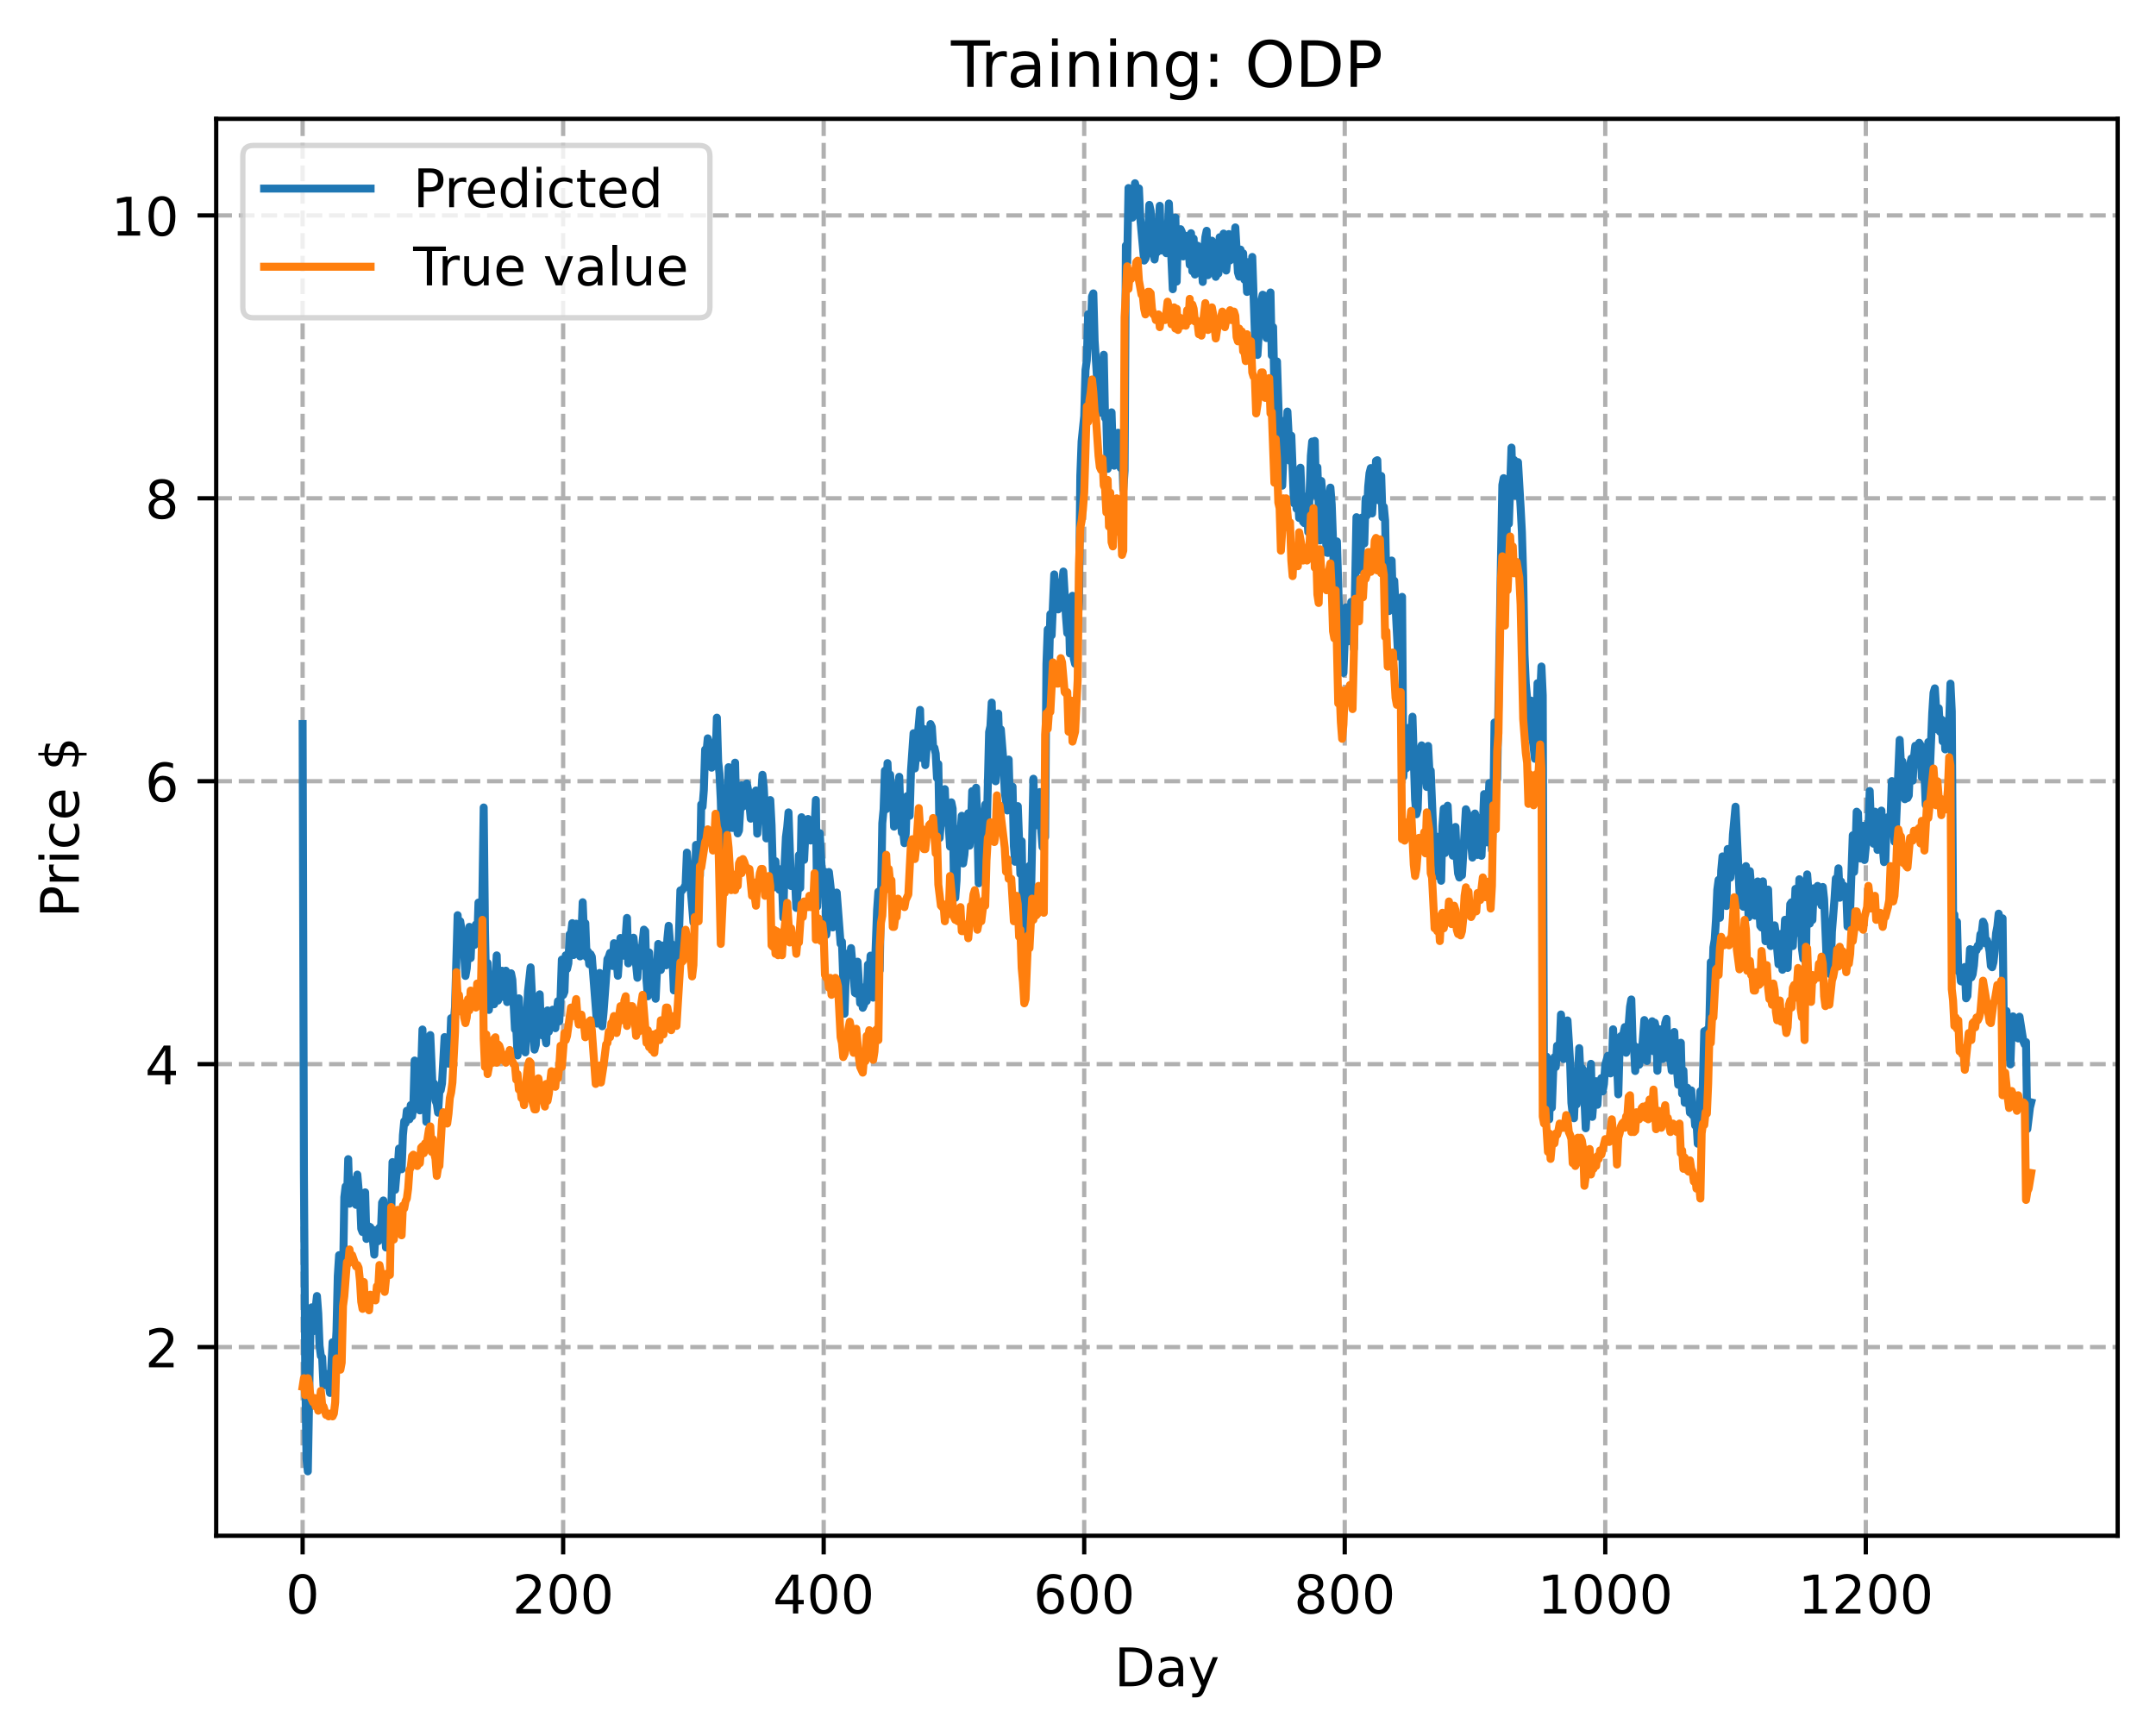 <?xml version="1.0" encoding="utf-8" standalone="no"?>
<!DOCTYPE svg PUBLIC "-//W3C//DTD SVG 1.1//EN"
  "http://www.w3.org/Graphics/SVG/1.1/DTD/svg11.dtd">
<!-- Created with matplotlib (https://matplotlib.org/) -->
<svg height="325.986pt" version="1.1" viewBox="0 0 404.923 325.986" width="404.923pt" xmlns="http://www.w3.org/2000/svg" xmlns:xlink="http://www.w3.org/1999/xlink">
 <defs>
  <style type="text/css">
*{stroke-linecap:butt;stroke-linejoin:round;}
  </style>
 </defs>
 <g id="figure_1">
  <g id="patch_1">
   <path d="M 0 325.986 
L 404.923 325.986 
L 404.923 0 
L 0 0 
z
" style="fill:#ffffff;"/>
  </g>
  <g id="axes_1">
   <g id="patch_2">
    <path d="M 40.603 288.43 
L 397.723 288.43 
L 397.723 22.318 
L 40.603 22.318 
z
" style="fill:#ffffff;"/>
   </g>
   <g id="matplotlib.axis_1">
    <g id="xtick_1">
     <g id="line2d_1">
      <path clip-path="url(#p96fa20b9d1)" d="M 56.836 288.43 
L 56.836 22.318 
" style="fill:none;stroke:#b0b0b0;stroke-dasharray:2.96,1.28;stroke-dashoffset:0;stroke-width:0.8;"/>
     </g>
     <g id="line2d_2">
      <defs>
       <path d="M 0 0 
L 0 3.5 
" id="m9ac996cc24" style="stroke:#000000;stroke-width:0.8;"/>
      </defs>
      <g>
       <use style="stroke:#000000;stroke-width:0.8;" x="56.836" xlink:href="#m9ac996cc24" y="288.43"/>
      </g>
     </g>
     <g id="text_1">
      <!-- 0 -->
      <defs>
       <path d="M 31.781 66.406 
Q 24.172 66.406 20.328 58.906 
Q 16.5 51.422 16.5 36.375 
Q 16.5 21.391 20.328 13.891 
Q 24.172 6.391 31.781 6.391 
Q 39.453 6.391 43.281 13.891 
Q 47.125 21.391 47.125 36.375 
Q 47.125 51.422 43.281 58.906 
Q 39.453 66.406 31.781 66.406 
z
M 31.781 74.219 
Q 44.047 74.219 50.516 64.516 
Q 56.984 54.828 56.984 36.375 
Q 56.984 17.969 50.516 8.266 
Q 44.047 -1.422 31.781 -1.422 
Q 19.531 -1.422 13.062 8.266 
Q 6.594 17.969 6.594 36.375 
Q 6.594 54.828 13.062 64.516 
Q 19.531 74.219 31.781 74.219 
z
" id="DejaVuSans-48"/>
      </defs>
      <g transform="translate(53.655 303.029)scale(0.1 -0.1)">
       <use xlink:href="#DejaVuSans-48"/>
      </g>
     </g>
    </g>
    <g id="xtick_2">
     <g id="line2d_3">
      <path clip-path="url(#p96fa20b9d1)" d="M 105.766 288.43 
L 105.766 22.318 
" style="fill:none;stroke:#b0b0b0;stroke-dasharray:2.96,1.28;stroke-dashoffset:0;stroke-width:0.8;"/>
     </g>
     <g id="line2d_4">
      <g>
       <use style="stroke:#000000;stroke-width:0.8;" x="105.766" xlink:href="#m9ac996cc24" y="288.43"/>
      </g>
     </g>
     <g id="text_2">
      <!-- 200 -->
      <defs>
       <path d="M 19.188 8.297 
L 53.609 8.297 
L 53.609 0 
L 7.328 0 
L 7.328 8.297 
Q 12.938 14.109 22.625 23.891 
Q 32.328 33.688 34.812 36.531 
Q 39.547 41.844 41.422 45.531 
Q 43.312 49.219 43.312 52.781 
Q 43.312 58.594 39.234 62.25 
Q 35.156 65.922 28.609 65.922 
Q 23.969 65.922 18.812 64.312 
Q 13.672 62.703 7.812 59.422 
L 7.812 69.391 
Q 13.766 71.781 18.938 73 
Q 24.125 74.219 28.422 74.219 
Q 39.75 74.219 46.484 68.547 
Q 53.219 62.891 53.219 53.422 
Q 53.219 48.922 51.531 44.891 
Q 49.859 40.875 45.406 35.406 
Q 44.188 33.984 37.641 27.219 
Q 31.109 20.453 19.188 8.297 
z
" id="DejaVuSans-50"/>
      </defs>
      <g transform="translate(96.223 303.029)scale(0.1 -0.1)">
       <use xlink:href="#DejaVuSans-50"/>
       <use x="63.623" xlink:href="#DejaVuSans-48"/>
       <use x="127.246" xlink:href="#DejaVuSans-48"/>
      </g>
     </g>
    </g>
    <g id="xtick_3">
     <g id="line2d_5">
      <path clip-path="url(#p96fa20b9d1)" d="M 154.697 288.43 
L 154.697 22.318 
" style="fill:none;stroke:#b0b0b0;stroke-dasharray:2.96,1.28;stroke-dashoffset:0;stroke-width:0.8;"/>
     </g>
     <g id="line2d_6">
      <g>
       <use style="stroke:#000000;stroke-width:0.8;" x="154.697" xlink:href="#m9ac996cc24" y="288.43"/>
      </g>
     </g>
     <g id="text_3">
      <!-- 400 -->
      <defs>
       <path d="M 37.797 64.312 
L 12.891 25.391 
L 37.797 25.391 
z
M 35.203 72.906 
L 47.609 72.906 
L 47.609 25.391 
L 58.016 25.391 
L 58.016 17.188 
L 47.609 17.188 
L 47.609 0 
L 37.797 0 
L 37.797 17.188 
L 4.891 17.188 
L 4.891 26.703 
z
" id="DejaVuSans-52"/>
      </defs>
      <g transform="translate(145.153 303.029)scale(0.1 -0.1)">
       <use xlink:href="#DejaVuSans-52"/>
       <use x="63.623" xlink:href="#DejaVuSans-48"/>
       <use x="127.246" xlink:href="#DejaVuSans-48"/>
      </g>
     </g>
    </g>
    <g id="xtick_4">
     <g id="line2d_7">
      <path clip-path="url(#p96fa20b9d1)" d="M 203.628 288.43 
L 203.628 22.318 
" style="fill:none;stroke:#b0b0b0;stroke-dasharray:2.96,1.28;stroke-dashoffset:0;stroke-width:0.8;"/>
     </g>
     <g id="line2d_8">
      <g>
       <use style="stroke:#000000;stroke-width:0.8;" x="203.628" xlink:href="#m9ac996cc24" y="288.43"/>
      </g>
     </g>
     <g id="text_4">
      <!-- 600 -->
      <defs>
       <path d="M 33.016 40.375 
Q 26.375 40.375 22.484 35.828 
Q 18.609 31.297 18.609 23.391 
Q 18.609 15.531 22.484 10.953 
Q 26.375 6.391 33.016 6.391 
Q 39.656 6.391 43.531 10.953 
Q 47.406 15.531 47.406 23.391 
Q 47.406 31.297 43.531 35.828 
Q 39.656 40.375 33.016 40.375 
z
M 52.594 71.297 
L 52.594 62.312 
Q 48.875 64.062 45.094 64.984 
Q 41.312 65.922 37.594 65.922 
Q 27.828 65.922 22.672 59.328 
Q 17.531 52.734 16.797 39.406 
Q 19.672 43.656 24.016 45.922 
Q 28.375 48.188 33.594 48.188 
Q 44.578 48.188 50.953 41.516 
Q 57.328 34.859 57.328 23.391 
Q 57.328 12.156 50.688 5.359 
Q 44.047 -1.422 33.016 -1.422 
Q 20.359 -1.422 13.672 8.266 
Q 6.984 17.969 6.984 36.375 
Q 6.984 53.656 15.188 63.938 
Q 23.391 74.219 37.203 74.219 
Q 40.922 74.219 44.703 73.484 
Q 48.484 72.75 52.594 71.297 
z
" id="DejaVuSans-54"/>
      </defs>
      <g transform="translate(194.084 303.029)scale(0.1 -0.1)">
       <use xlink:href="#DejaVuSans-54"/>
       <use x="63.623" xlink:href="#DejaVuSans-48"/>
       <use x="127.246" xlink:href="#DejaVuSans-48"/>
      </g>
     </g>
    </g>
    <g id="xtick_5">
     <g id="line2d_9">
      <path clip-path="url(#p96fa20b9d1)" d="M 252.558 288.43 
L 252.558 22.318 
" style="fill:none;stroke:#b0b0b0;stroke-dasharray:2.96,1.28;stroke-dashoffset:0;stroke-width:0.8;"/>
     </g>
     <g id="line2d_10">
      <g>
       <use style="stroke:#000000;stroke-width:0.8;" x="252.558" xlink:href="#m9ac996cc24" y="288.43"/>
      </g>
     </g>
     <g id="text_5">
      <!-- 800 -->
      <defs>
       <path d="M 31.781 34.625 
Q 24.75 34.625 20.719 30.859 
Q 16.703 27.094 16.703 20.516 
Q 16.703 13.922 20.719 10.156 
Q 24.75 6.391 31.781 6.391 
Q 38.812 6.391 42.859 10.172 
Q 46.922 13.969 46.922 20.516 
Q 46.922 27.094 42.891 30.859 
Q 38.875 34.625 31.781 34.625 
z
M 21.922 38.812 
Q 15.578 40.375 12.031 44.719 
Q 8.5 49.078 8.5 55.328 
Q 8.5 64.062 14.719 69.141 
Q 20.953 74.219 31.781 74.219 
Q 42.672 74.219 48.875 69.141 
Q 55.078 64.062 55.078 55.328 
Q 55.078 49.078 51.531 44.719 
Q 48 40.375 41.703 38.812 
Q 48.828 37.156 52.797 32.312 
Q 56.781 27.484 56.781 20.516 
Q 56.781 9.906 50.312 4.234 
Q 43.844 -1.422 31.781 -1.422 
Q 19.734 -1.422 13.25 4.234 
Q 6.781 9.906 6.781 20.516 
Q 6.781 27.484 10.781 32.312 
Q 14.797 37.156 21.922 38.812 
z
M 18.312 54.391 
Q 18.312 48.734 21.844 45.562 
Q 25.391 42.391 31.781 42.391 
Q 38.141 42.391 41.719 45.562 
Q 45.312 48.734 45.312 54.391 
Q 45.312 60.062 41.719 63.234 
Q 38.141 66.406 31.781 66.406 
Q 25.391 66.406 21.844 63.234 
Q 18.312 60.062 18.312 54.391 
z
" id="DejaVuSans-56"/>
      </defs>
      <g transform="translate(243.015 303.029)scale(0.1 -0.1)">
       <use xlink:href="#DejaVuSans-56"/>
       <use x="63.623" xlink:href="#DejaVuSans-48"/>
       <use x="127.246" xlink:href="#DejaVuSans-48"/>
      </g>
     </g>
    </g>
    <g id="xtick_6">
     <g id="line2d_11">
      <path clip-path="url(#p96fa20b9d1)" d="M 301.489 288.43 
L 301.489 22.318 
" style="fill:none;stroke:#b0b0b0;stroke-dasharray:2.96,1.28;stroke-dashoffset:0;stroke-width:0.8;"/>
     </g>
     <g id="line2d_12">
      <g>
       <use style="stroke:#000000;stroke-width:0.8;" x="301.489" xlink:href="#m9ac996cc24" y="288.43"/>
      </g>
     </g>
     <g id="text_6">
      <!-- 1000 -->
      <defs>
       <path d="M 12.406 8.297 
L 28.516 8.297 
L 28.516 63.922 
L 10.984 60.406 
L 10.984 69.391 
L 28.422 72.906 
L 38.281 72.906 
L 38.281 8.297 
L 54.391 8.297 
L 54.391 0 
L 12.406 0 
z
" id="DejaVuSans-49"/>
      </defs>
      <g transform="translate(288.764 303.029)scale(0.1 -0.1)">
       <use xlink:href="#DejaVuSans-49"/>
       <use x="63.623" xlink:href="#DejaVuSans-48"/>
       <use x="127.246" xlink:href="#DejaVuSans-48"/>
       <use x="190.869" xlink:href="#DejaVuSans-48"/>
      </g>
     </g>
    </g>
    <g id="xtick_7">
     <g id="line2d_13">
      <path clip-path="url(#p96fa20b9d1)" d="M 350.419 288.43 
L 350.419 22.318 
" style="fill:none;stroke:#b0b0b0;stroke-dasharray:2.96,1.28;stroke-dashoffset:0;stroke-width:0.8;"/>
     </g>
     <g id="line2d_14">
      <g>
       <use style="stroke:#000000;stroke-width:0.8;" x="350.419" xlink:href="#m9ac996cc24" y="288.43"/>
      </g>
     </g>
     <g id="text_7">
      <!-- 1200 -->
      <g transform="translate(337.694 303.029)scale(0.1 -0.1)">
       <use xlink:href="#DejaVuSans-49"/>
       <use x="63.623" xlink:href="#DejaVuSans-50"/>
       <use x="127.246" xlink:href="#DejaVuSans-48"/>
       <use x="190.869" xlink:href="#DejaVuSans-48"/>
      </g>
     </g>
    </g>
    <g id="text_8">
     <!-- Day -->
     <defs>
      <path d="M 19.672 64.797 
L 19.672 8.109 
L 31.594 8.109 
Q 46.688 8.109 53.688 14.938 
Q 60.688 21.781 60.688 36.531 
Q 60.688 51.172 53.688 57.984 
Q 46.688 64.797 31.594 64.797 
z
M 9.812 72.906 
L 30.078 72.906 
Q 51.266 72.906 61.172 64.094 
Q 71.094 55.281 71.094 36.531 
Q 71.094 17.672 61.125 8.828 
Q 51.172 0 30.078 0 
L 9.812 0 
z
" id="DejaVuSans-68"/>
      <path d="M 34.281 27.484 
Q 23.391 27.484 19.188 25 
Q 14.984 22.516 14.984 16.5 
Q 14.984 11.719 18.141 8.906 
Q 21.297 6.109 26.703 6.109 
Q 34.188 6.109 38.703 11.406 
Q 43.219 16.703 43.219 25.484 
L 43.219 27.484 
z
M 52.203 31.203 
L 52.203 0 
L 43.219 0 
L 43.219 8.297 
Q 40.141 3.328 35.547 0.953 
Q 30.953 -1.422 24.312 -1.422 
Q 15.922 -1.422 10.953 3.297 
Q 6 8.016 6 15.922 
Q 6 25.141 12.172 29.828 
Q 18.359 34.516 30.609 34.516 
L 43.219 34.516 
L 43.219 35.406 
Q 43.219 41.609 39.141 45 
Q 35.062 48.391 27.688 48.391 
Q 23 48.391 18.547 47.266 
Q 14.109 46.141 10.016 43.891 
L 10.016 52.203 
Q 14.938 54.109 19.578 55.047 
Q 24.219 56 28.609 56 
Q 40.484 56 46.344 49.844 
Q 52.203 43.703 52.203 31.203 
z
" id="DejaVuSans-97"/>
      <path d="M 32.172 -5.078 
Q 28.375 -14.844 24.75 -17.812 
Q 21.141 -20.797 15.094 -20.797 
L 7.906 -20.797 
L 7.906 -13.281 
L 13.188 -13.281 
Q 16.891 -13.281 18.938 -11.516 
Q 21 -9.766 23.484 -3.219 
L 25.094 0.875 
L 2.984 54.688 
L 12.5 54.688 
L 29.594 11.922 
L 46.688 54.688 
L 56.203 54.688 
z
" id="DejaVuSans-121"/>
     </defs>
     <g transform="translate(209.29 316.707)scale(0.1 -0.1)">
      <use xlink:href="#DejaVuSans-68"/>
      <use x="77.002" xlink:href="#DejaVuSans-97"/>
      <use x="138.281" xlink:href="#DejaVuSans-121"/>
     </g>
    </g>
   </g>
   <g id="matplotlib.axis_2">
    <g id="ytick_1">
     <g id="line2d_15">
      <path clip-path="url(#p96fa20b9d1)" d="M 40.603 252.995 
L 397.723 252.995 
" style="fill:none;stroke:#b0b0b0;stroke-dasharray:2.96,1.28;stroke-dashoffset:0;stroke-width:0.8;"/>
     </g>
     <g id="line2d_16">
      <defs>
       <path d="M 0 0 
L -3.5 0 
" id="m36cb4937ce" style="stroke:#000000;stroke-width:0.8;"/>
      </defs>
      <g>
       <use style="stroke:#000000;stroke-width:0.8;" x="40.603" xlink:href="#m36cb4937ce" y="252.995"/>
      </g>
     </g>
     <g id="text_9">
      <!-- 2 -->
      <g transform="translate(27.241 256.795)scale(0.1 -0.1)">
       <use xlink:href="#DejaVuSans-50"/>
      </g>
     </g>
    </g>
    <g id="ytick_2">
     <g id="line2d_17">
      <path clip-path="url(#p96fa20b9d1)" d="M 40.603 199.86 
L 397.723 199.86 
" style="fill:none;stroke:#b0b0b0;stroke-dasharray:2.96,1.28;stroke-dashoffset:0;stroke-width:0.8;"/>
     </g>
     <g id="line2d_18">
      <g>
       <use style="stroke:#000000;stroke-width:0.8;" x="40.603" xlink:href="#m36cb4937ce" y="199.86"/>
      </g>
     </g>
     <g id="text_10">
      <!-- 4 -->
      <g transform="translate(27.241 203.66)scale(0.1 -0.1)">
       <use xlink:href="#DejaVuSans-52"/>
      </g>
     </g>
    </g>
    <g id="ytick_3">
     <g id="line2d_19">
      <path clip-path="url(#p96fa20b9d1)" d="M 40.603 146.725 
L 397.723 146.725 
" style="fill:none;stroke:#b0b0b0;stroke-dasharray:2.96,1.28;stroke-dashoffset:0;stroke-width:0.8;"/>
     </g>
     <g id="line2d_20">
      <g>
       <use style="stroke:#000000;stroke-width:0.8;" x="40.603" xlink:href="#m36cb4937ce" y="146.725"/>
      </g>
     </g>
     <g id="text_11">
      <!-- 6 -->
      <g transform="translate(27.241 150.524)scale(0.1 -0.1)">
       <use xlink:href="#DejaVuSans-54"/>
      </g>
     </g>
    </g>
    <g id="ytick_4">
     <g id="line2d_21">
      <path clip-path="url(#p96fa20b9d1)" d="M 40.603 93.59 
L 397.723 93.59 
" style="fill:none;stroke:#b0b0b0;stroke-dasharray:2.96,1.28;stroke-dashoffset:0;stroke-width:0.8;"/>
     </g>
     <g id="line2d_22">
      <g>
       <use style="stroke:#000000;stroke-width:0.8;" x="40.603" xlink:href="#m36cb4937ce" y="93.59"/>
      </g>
     </g>
     <g id="text_12">
      <!-- 8 -->
      <g transform="translate(27.241 97.389)scale(0.1 -0.1)">
       <use xlink:href="#DejaVuSans-56"/>
      </g>
     </g>
    </g>
    <g id="ytick_5">
     <g id="line2d_23">
      <path clip-path="url(#p96fa20b9d1)" d="M 40.603 40.455 
L 397.723 40.455 
" style="fill:none;stroke:#b0b0b0;stroke-dasharray:2.96,1.28;stroke-dashoffset:0;stroke-width:0.8;"/>
     </g>
     <g id="line2d_24">
      <g>
       <use style="stroke:#000000;stroke-width:0.8;" x="40.603" xlink:href="#m36cb4937ce" y="40.455"/>
      </g>
     </g>
     <g id="text_13">
      <!-- 10 -->
      <g transform="translate(20.878 44.254)scale(0.1 -0.1)">
       <use xlink:href="#DejaVuSans-49"/>
       <use x="63.623" xlink:href="#DejaVuSans-48"/>
      </g>
     </g>
    </g>
    <g id="text_14">
     <!-- Price $ -->
     <defs>
      <path d="M 19.672 64.797 
L 19.672 37.406 
L 32.078 37.406 
Q 38.969 37.406 42.719 40.969 
Q 46.484 44.531 46.484 51.125 
Q 46.484 57.672 42.719 61.234 
Q 38.969 64.797 32.078 64.797 
z
M 9.812 72.906 
L 32.078 72.906 
Q 44.344 72.906 50.609 67.359 
Q 56.891 61.812 56.891 51.125 
Q 56.891 40.328 50.609 34.812 
Q 44.344 29.297 32.078 29.297 
L 19.672 29.297 
L 19.672 0 
L 9.812 0 
z
" id="DejaVuSans-80"/>
      <path d="M 41.109 46.297 
Q 39.594 47.172 37.812 47.578 
Q 36.031 48 33.891 48 
Q 26.266 48 22.188 43.047 
Q 18.109 38.094 18.109 28.812 
L 18.109 0 
L 9.078 0 
L 9.078 54.688 
L 18.109 54.688 
L 18.109 46.188 
Q 20.953 51.172 25.484 53.578 
Q 30.031 56 36.531 56 
Q 37.453 56 38.578 55.875 
Q 39.703 55.766 41.062 55.516 
z
" id="DejaVuSans-114"/>
      <path d="M 9.422 54.688 
L 18.406 54.688 
L 18.406 0 
L 9.422 0 
z
M 9.422 75.984 
L 18.406 75.984 
L 18.406 64.594 
L 9.422 64.594 
z
" id="DejaVuSans-105"/>
      <path d="M 48.781 52.594 
L 48.781 44.188 
Q 44.969 46.297 41.141 47.344 
Q 37.312 48.391 33.406 48.391 
Q 24.656 48.391 19.812 42.844 
Q 14.984 37.312 14.984 27.297 
Q 14.984 17.281 19.812 11.734 
Q 24.656 6.203 33.406 6.203 
Q 37.312 6.203 41.141 7.25 
Q 44.969 8.297 48.781 10.406 
L 48.781 2.094 
Q 45.016 0.344 40.984 -0.531 
Q 36.969 -1.422 32.422 -1.422 
Q 20.062 -1.422 12.781 6.344 
Q 5.516 14.109 5.516 27.297 
Q 5.516 40.672 12.859 48.328 
Q 20.219 56 33.016 56 
Q 37.156 56 41.109 55.141 
Q 45.062 54.297 48.781 52.594 
z
" id="DejaVuSans-99"/>
      <path d="M 56.203 29.594 
L 56.203 25.203 
L 14.891 25.203 
Q 15.484 15.922 20.484 11.062 
Q 25.484 6.203 34.422 6.203 
Q 39.594 6.203 44.453 7.469 
Q 49.312 8.734 54.109 11.281 
L 54.109 2.781 
Q 49.266 0.734 44.188 -0.344 
Q 39.109 -1.422 33.891 -1.422 
Q 20.797 -1.422 13.156 6.188 
Q 5.516 13.812 5.516 26.812 
Q 5.516 40.234 12.766 48.109 
Q 20.016 56 32.328 56 
Q 43.359 56 49.781 48.891 
Q 56.203 41.797 56.203 29.594 
z
M 47.219 32.234 
Q 47.125 39.594 43.094 43.984 
Q 39.062 48.391 32.422 48.391 
Q 24.906 48.391 20.391 44.141 
Q 15.875 39.891 15.188 32.172 
z
" id="DejaVuSans-101"/>
      <path id="DejaVuSans-32"/>
      <path d="M 33.797 -14.703 
L 28.906 -14.703 
L 28.859 0 
Q 23.734 0.094 18.609 1.188 
Q 13.484 2.297 8.297 4.5 
L 8.297 13.281 
Q 13.281 10.156 18.375 8.562 
Q 23.484 6.984 28.906 6.938 
L 28.906 29.203 
Q 18.109 30.953 13.203 35.156 
Q 8.297 39.359 8.297 46.688 
Q 8.297 54.641 13.625 59.219 
Q 18.953 63.812 28.906 64.5 
L 28.906 75.984 
L 33.797 75.984 
L 33.797 64.656 
Q 38.328 64.453 42.578 63.688 
Q 46.828 62.938 50.875 61.625 
L 50.875 53.078 
Q 46.828 55.125 42.547 56.25 
Q 38.281 57.375 33.797 57.562 
L 33.797 36.719 
Q 44.875 35.016 50.094 30.609 
Q 55.328 26.219 55.328 18.609 
Q 55.328 10.359 49.781 5.594 
Q 44.234 0.828 33.797 0.094 
z
M 28.906 37.594 
L 28.906 57.625 
Q 23.25 56.984 20.266 54.391 
Q 17.281 51.812 17.281 47.516 
Q 17.281 43.312 20.031 40.969 
Q 22.797 38.625 28.906 37.594 
z
M 33.797 28.219 
L 33.797 7.078 
Q 39.984 7.906 43.141 10.594 
Q 46.297 13.281 46.297 17.672 
Q 46.297 21.969 43.281 24.5 
Q 40.281 27.047 33.797 28.219 
z
" id="DejaVuSans-36"/>
     </defs>
     <g transform="translate(14.798 172.342)rotate(-90)scale(0.1 -0.1)">
      <use xlink:href="#DejaVuSans-80"/>
      <use x="58.553" xlink:href="#DejaVuSans-114"/>
      <use x="99.666" xlink:href="#DejaVuSans-105"/>
      <use x="127.449" xlink:href="#DejaVuSans-99"/>
      <use x="182.43" xlink:href="#DejaVuSans-101"/>
      <use x="243.953" xlink:href="#DejaVuSans-32"/>
      <use x="275.74" xlink:href="#DejaVuSans-36"/>
     </g>
    </g>
   </g>
   <g id="line2d_25">
    <path clip-path="url(#p96fa20b9d1)" d="M 56.836 135.982 
L 57.081 220.393 
L 57.325 257.465 
L 57.57 274.011 
L 57.814 276.334 
L 58.304 248.959 
L 58.548 245.532 
L 58.793 250.034 
L 59.038 246.889 
L 59.282 245.656 
L 59.527 243.409 
L 59.772 246.671 
L 60.016 252.748 
L 60.261 254.669 
L 60.506 254.935 
L 60.75 260.205 
L 61.24 258.041 
L 61.484 258.114 
L 61.974 261.615 
L 62.463 252.091 
L 62.708 252.41 
L 62.952 254.61 
L 63.197 250.027 
L 63.441 239.646 
L 63.686 235.734 
L 63.931 243.481 
L 64.175 242.593 
L 64.42 240.195 
L 64.665 224.852 
L 64.909 222.828 
L 65.154 225.858 
L 65.399 217.701 
L 65.643 226.075 
L 65.888 221.487 
L 66.133 222.063 
L 66.377 221.874 
L 66.867 226.285 
L 67.111 220.609 
L 67.356 223.431 
L 67.601 224.748 
L 67.845 230.778 
L 68.09 231.397 
L 68.579 223.942 
L 68.824 232.687 
L 69.069 230.627 
L 69.313 230.352 
L 69.558 230.484 
L 69.802 232.499 
L 70.047 232.969 
L 70.292 235.636 
L 70.536 231.036 
L 70.781 232.738 
L 71.026 233.115 
L 71.27 230.559 
L 71.515 231.86 
L 71.76 225.873 
L 72.004 225.463 
L 72.494 234.302 
L 72.738 232.197 
L 72.983 232.657 
L 73.228 231.245 
L 73.472 228.041 
L 73.717 218.254 
L 74.206 223.471 
L 74.451 220.659 
L 74.696 219.407 
L 74.94 215.712 
L 75.185 217.27 
L 75.429 219.599 
L 75.674 213.198 
L 75.919 210.587 
L 76.163 210.953 
L 76.408 208.612 
L 76.897 210.22 
L 77.142 207.547 
L 77.387 209.647 
L 77.631 207.845 
L 77.876 199.185 
L 78.121 202.536 
L 78.365 203.671 
L 78.855 208.548 
L 79.344 193.356 
L 79.589 204.008 
L 79.833 203.318 
L 80.078 210.716 
L 80.567 199.36 
L 80.812 194.399 
L 81.301 205.669 
L 81.546 203.507 
L 81.79 206.712 
L 82.035 207.296 
L 82.28 208.972 
L 82.524 204.842 
L 82.769 204.762 
L 83.014 203.486 
L 83.503 194.778 
L 83.992 199.448 
L 84.237 199.772 
L 84.482 197.699 
L 84.726 191.229 
L 84.971 194.948 
L 85.46 189.143 
L 85.95 171.886 
L 86.194 176.621 
L 86.439 173.023 
L 86.684 174.713 
L 86.928 179.324 
L 87.173 179 
L 87.417 183.294 
L 87.662 181.873 
L 88.151 174.077 
L 88.396 179.942 
L 88.641 174.306 
L 88.885 177.432 
L 89.13 177.463 
L 89.375 173.637 
L 89.619 177.141 
L 89.864 169.513 
L 90.109 174.627 
L 90.353 172.616 
L 90.598 168.497 
L 90.843 151.657 
L 91.087 174.918 
L 91.332 187.28 
L 91.577 180.858 
L 91.821 189.677 
L 92.555 183.031 
L 92.8 188.614 
L 93.289 179.436 
L 93.534 187.925 
L 93.778 182.988 
L 94.023 183.739 
L 94.268 182.316 
L 94.512 187.246 
L 95.002 182.308 
L 95.246 188.205 
L 95.491 183.017 
L 95.736 187.398 
L 95.98 182.794 
L 96.225 184.011 
L 96.714 193.322 
L 96.959 192.991 
L 97.204 198.224 
L 97.448 187.503 
L 97.693 192.416 
L 97.938 193.43 
L 98.182 193.068 
L 98.427 194.008 
L 98.672 197.649 
L 99.161 186.174 
L 99.65 181.68 
L 99.895 186.537 
L 100.139 194.08 
L 100.384 197.132 
L 100.629 196.245 
L 100.873 191.852 
L 101.118 191.087 
L 101.363 186.746 
L 101.607 193.74 
L 101.852 194.447 
L 102.097 192.981 
L 102.586 195.935 
L 102.831 189.765 
L 103.075 193.768 
L 103.32 190.725 
L 103.565 190.555 
L 103.809 189.634 
L 104.054 192.759 
L 104.299 193.113 
L 104.788 188.037 
L 105.032 191.817 
L 105.277 187.467 
L 105.522 180.224 
L 105.766 186.872 
L 106.011 186.26 
L 106.256 179.413 
L 106.5 181.991 
L 106.745 180.919 
L 106.99 175.476 
L 107.234 175.56 
L 107.479 173.379 
L 107.724 179.365 
L 107.968 177.442 
L 108.213 173.478 
L 108.458 173.897 
L 108.702 177.88 
L 108.947 179.622 
L 109.192 175.722 
L 109.436 169.451 
L 109.681 175.458 
L 109.926 173.377 
L 110.17 179.752 
L 110.415 178.695 
L 110.66 181.104 
L 110.904 179.201 
L 111.149 179.672 
L 112.127 192.246 
L 112.372 185.556 
L 112.617 182.733 
L 113.106 192.748 
L 113.351 190.154 
L 114.085 180.152 
L 114.329 179.723 
L 114.574 178.964 
L 114.819 178.949 
L 115.063 181.427 
L 115.308 177.147 
L 115.553 177.279 
L 116.042 183.264 
L 116.531 176.166 
L 116.776 176.271 
L 117.02 177.553 
L 117.265 179.503 
L 117.754 172.401 
L 117.999 180.937 
L 118.244 179.671 
L 118.488 180.156 
L 118.978 176.116 
L 119.467 181.148 
L 119.712 183.639 
L 119.956 178.096 
L 120.201 181.493 
L 120.935 174.599 
L 121.18 174.871 
L 121.424 184.089 
L 121.669 187.122 
L 121.914 178.884 
L 122.158 183.228 
L 122.403 184.319 
L 122.648 186.714 
L 122.892 183.264 
L 123.137 187.584 
L 123.626 177.285 
L 123.871 181.118 
L 124.115 182.171 
L 124.36 177.582 
L 124.849 180.827 
L 125.094 181.299 
L 125.339 176.333 
L 125.583 173.878 
L 125.828 176.939 
L 126.073 177.227 
L 126.317 180.432 
L 126.562 186.008 
L 126.807 178.419 
L 127.051 182.656 
L 127.296 182.212 
L 127.785 167.226 
L 128.03 167.317 
L 128.519 166.647 
L 128.764 166.144 
L 129.008 160.128 
L 129.498 165.496 
L 129.742 167.154 
L 130.232 173.238 
L 130.476 169.47 
L 130.721 158.682 
L 130.966 164.757 
L 131.21 159.393 
L 131.455 164.463 
L 131.7 151.077 
L 131.944 151.533 
L 132.189 148.384 
L 132.434 140.777 
L 132.678 141.319 
L 132.923 138.673 
L 133.168 139.512 
L 133.412 141.36 
L 133.657 144.183 
L 133.902 142.652 
L 134.146 143.024 
L 134.391 142.996 
L 134.636 134.791 
L 134.88 143.016 
L 135.125 145.245 
L 135.369 150.207 
L 135.614 158.379 
L 135.859 159.344 
L 136.103 152.485 
L 136.348 159.972 
L 136.837 144.084 
L 137.327 149.836 
L 137.571 155.506 
L 137.816 151.495 
L 138.061 143.237 
L 138.305 154.253 
L 138.55 156.519 
L 138.795 155.985 
L 139.284 147.495 
L 139.529 151.493 
L 139.773 148.164 
L 140.018 149.269 
L 140.263 147.153 
L 140.507 148.441 
L 140.996 153.759 
L 141.486 153.089 
L 141.73 153.724 
L 141.975 148.464 
L 142.22 156.571 
L 142.464 150.316 
L 142.709 153.465 
L 143.198 145.514 
L 143.443 147.846 
L 143.932 157.468 
L 144.422 153.481 
L 144.666 150.265 
L 144.911 155.032 
L 145.156 163.572 
L 145.4 166.648 
L 145.645 161.742 
L 145.89 166.366 
L 146.134 163.147 
L 146.379 167.119 
L 146.624 163.754 
L 146.868 165.838 
L 147.113 172.359 
L 147.357 162.376 
L 147.602 157.222 
L 147.847 155.369 
L 148.091 152.578 
L 148.581 166.403 
L 148.825 164.525 
L 149.07 166.537 
L 149.315 165.158 
L 149.559 170.515 
L 149.804 167.624 
L 150.049 160.601 
L 150.293 166.761 
L 150.538 153.485 
L 150.783 154.436 
L 151.027 161.492 
L 151.272 156.034 
L 151.517 156.381 
L 151.761 153.815 
L 152.006 154.502 
L 152.251 157.859 
L 152.495 156.353 
L 152.74 156.986 
L 152.984 155.399 
L 153.229 150.243 
L 153.474 170.272 
L 153.963 156.475 
L 154.452 165.476 
L 154.697 167.534 
L 154.942 163.744 
L 155.186 175.583 
L 155.431 173.18 
L 155.676 163.772 
L 156.165 168.095 
L 156.41 174.175 
L 156.654 172.734 
L 156.899 167.995 
L 157.144 167.636 
L 157.878 177.263 
L 158.122 176.867 
L 158.612 190.39 
L 158.856 182.795 
L 159.101 179.118 
L 159.345 183.096 
L 159.835 178.067 
L 160.569 186.478 
L 160.813 186.612 
L 161.058 180.62 
L 161.547 188.405 
L 161.792 185.391 
L 162.037 189.275 
L 162.281 188.706 
L 162.526 187.563 
L 162.771 188.019 
L 163.015 181.151 
L 163.26 183.803 
L 163.505 179.481 
L 163.994 187.371 
L 164.239 183.916 
L 164.728 170.903 
L 164.972 167.467 
L 165.217 182.266 
L 165.706 154.622 
L 165.951 152.02 
L 166.196 144.732 
L 166.44 151.979 
L 166.685 143.323 
L 166.93 148.9 
L 167.174 145.482 
L 167.419 149.528 
L 167.664 147.846 
L 167.908 155.25 
L 168.153 152.865 
L 168.398 147.66 
L 168.642 148.025 
L 168.887 145.888 
L 169.132 153.336 
L 169.376 156.384 
L 169.621 156.158 
L 169.866 158.354 
L 170.11 156.603 
L 170.355 149.525 
L 170.6 150.56 
L 170.844 153.217 
L 171.089 144.804 
L 171.578 137.709 
L 171.823 144.324 
L 172.801 133.328 
L 173.046 142.365 
L 173.291 142.201 
L 173.535 136.917 
L 173.78 143.703 
L 174.269 137.432 
L 174.514 139.082 
L 174.759 135.989 
L 175.003 136.516 
L 175.248 140.311 
L 175.493 140.452 
L 175.737 141.551 
L 175.982 146.129 
L 176.227 143.49 
L 176.471 157.391 
L 176.96 151.288 
L 177.205 154.448 
L 177.45 148.21 
L 177.694 154.519 
L 177.939 154.34 
L 178.184 155.193 
L 178.428 159.001 
L 178.673 150.69 
L 178.918 151.873 
L 179.162 165.585 
L 179.407 168.62 
L 179.652 165.365 
L 179.896 155.709 
L 180.141 158.85 
L 180.386 156.628 
L 180.63 153.218 
L 180.875 162.171 
L 181.12 160.523 
L 181.364 157.429 
L 181.609 156.698 
L 181.854 152.737 
L 182.098 158.822 
L 182.343 155.554 
L 182.588 148.581 
L 183.077 151.839 
L 183.321 147.95 
L 183.566 155.075 
L 183.811 165.898 
L 184.3 154.539 
L 184.545 160.546 
L 184.789 153.708 
L 185.034 151.104 
L 185.279 157.576 
L 185.768 137.492 
L 186.013 136.384 
L 186.257 131.953 
L 186.502 141.259 
L 186.747 145.135 
L 186.991 146.73 
L 187.236 143.278 
L 187.481 134.005 
L 187.725 141.733 
L 187.97 136.988 
L 188.459 143.067 
L 188.704 148.732 
L 189.193 152.219 
L 189.438 142.655 
L 189.682 151.095 
L 189.927 147.979 
L 190.172 147.746 
L 190.416 158.92 
L 190.661 161.852 
L 190.906 153.604 
L 191.15 151.395 
L 191.64 164.143 
L 191.884 157.991 
L 192.129 171.263 
L 192.618 180.587 
L 192.863 175.03 
L 193.108 165.914 
L 193.352 162.614 
L 193.597 170.318 
L 194.086 146.261 
L 194.331 153.509 
L 194.575 151.802 
L 194.82 155 
L 195.065 154.659 
L 195.309 148.756 
L 195.554 155.822 
L 195.799 159.068 
L 196.043 154.701 
L 196.288 157.195 
L 196.533 124.774 
L 196.777 118.213 
L 197.022 125.103 
L 197.267 115.346 
L 197.511 119.33 
L 198.001 107.883 
L 198.245 113.62 
L 198.49 110.345 
L 198.735 114.453 
L 198.979 113.674 
L 199.224 109.275 
L 199.469 109.794 
L 199.713 107.338 
L 200.203 115.779 
L 200.447 118.911 
L 200.692 112.642 
L 200.936 122.727 
L 201.181 119.568 
L 201.426 111.902 
L 201.67 123.666 
L 201.915 124.68 
L 202.649 112.853 
L 202.894 89.384 
L 203.138 82.915 
L 203.628 78.152 
L 203.872 69.521 
L 204.117 67.65 
L 204.362 59.02 
L 204.606 64.925 
L 204.851 62.484 
L 205.096 55.661 
L 205.34 55.102 
L 205.585 64.002 
L 206.074 71.514 
L 206.563 76.849 
L 206.808 77.538 
L 207.053 77.205 
L 207.297 66.626 
L 207.542 78.496 
L 207.787 78.894 
L 208.031 88.062 
L 208.276 79.413 
L 208.521 85.396 
L 208.765 77.442 
L 209.01 85.508 
L 209.255 87.464 
L 209.499 81.929 
L 209.989 81.273 
L 210.478 87.901 
L 210.723 83.852 
L 210.967 91.961 
L 211.212 88.398 
L 211.457 46.112 
L 211.701 49.305 
L 211.946 35.316 
L 212.191 40.535 
L 212.435 36.343 
L 212.68 40.877 
L 213.169 34.414 
L 213.658 36.773 
L 213.903 35.382 
L 214.148 40.862 
L 214.882 48.938 
L 215.126 48.601 
L 215.371 47.904 
L 215.616 44.551 
L 215.86 38.477 
L 216.105 39.591 
L 216.35 44.078 
L 216.594 44.119 
L 216.839 48.736 
L 217.084 46.758 
L 217.328 47.367 
L 217.818 38.654 
L 218.062 47.054 
L 218.307 43.077 
L 218.551 46.787 
L 218.796 46.256 
L 219.041 47.553 
L 219.285 44.596 
L 219.53 38.22 
L 220.264 54.318 
L 220.753 40.861 
L 220.998 52.888 
L 221.243 43.07 
L 221.487 48.204 
L 221.732 43.048 
L 221.977 43.589 
L 222.221 48.159 
L 222.466 44.887 
L 222.711 44.284 
L 222.955 48.006 
L 223.2 45.875 
L 223.445 49.734 
L 223.689 43.8 
L 223.934 50.936 
L 224.179 44.814 
L 224.423 51.563 
L 224.668 47.228 
L 224.912 46.14 
L 225.402 50.886 
L 225.646 49.583 
L 225.891 52.953 
L 226.136 47.272 
L 226.38 44.518 
L 226.625 43.342 
L 226.87 51.681 
L 227.114 50.071 
L 227.604 45.201 
L 228.338 51.992 
L 228.582 51.417 
L 228.827 51.372 
L 229.072 44.551 
L 229.316 49.499 
L 229.806 43.868 
L 230.295 50.813 
L 230.539 48.5 
L 230.784 43.962 
L 231.029 48.905 
L 231.273 45.113 
L 231.518 48.559 
L 232.007 42.712 
L 232.497 51.171 
L 232.741 51.965 
L 232.986 46.876 
L 233.231 49.737 
L 233.475 47.562 
L 233.72 52.542 
L 233.965 49.989 
L 234.209 54.828 
L 234.454 49.223 
L 234.699 52.894 
L 234.943 54.142 
L 235.188 48.26 
L 235.677 62.456 
L 236.167 66.661 
L 236.656 58.76 
L 236.9 56.459 
L 237.145 55.354 
L 237.39 55.477 
L 237.634 61.024 
L 237.879 63.494 
L 238.368 55.89 
L 238.613 54.928 
L 238.858 66.758 
L 239.102 61.43 
L 239.347 72.705 
L 239.592 78.465 
L 239.836 67.883 
L 240.326 83.134 
L 240.57 83.639 
L 240.815 91.219 
L 241.304 78.983 
L 241.549 86.15 
L 241.794 77.298 
L 242.283 86.56 
L 242.527 81.827 
L 243.017 94.525 
L 243.261 89.466 
L 243.506 95.547 
L 243.751 93.313 
L 243.995 97.289 
L 244.24 87.84 
L 244.485 94.492 
L 244.729 97.999 
L 244.974 98.253 
L 245.219 93.28 
L 245.463 95.603 
L 245.708 99.94 
L 246.197 85.598 
L 246.442 82.928 
L 246.687 89.923 
L 246.931 82.812 
L 247.176 93.107 
L 247.421 87.752 
L 247.91 101.499 
L 248.155 90.334 
L 248.399 93.21 
L 248.644 98.363 
L 248.888 95.968 
L 249.133 103.778 
L 249.378 103.844 
L 249.622 94.085 
L 249.867 91.579 
L 250.112 94.709 
L 250.356 101.457 
L 250.601 111.645 
L 250.846 108.576 
L 251.09 101.683 
L 251.58 118.042 
L 251.824 115.428 
L 252.069 125.482 
L 252.314 126.387 
L 252.803 114.066 
L 253.048 120.5 
L 253.292 115.143 
L 253.537 117.703 
L 253.782 113.026 
L 254.026 116.439 
L 254.271 121.873 
L 254.76 97.133 
L 255.005 105.873 
L 255.249 104.131 
L 255.494 107.082 
L 255.739 97.228 
L 255.983 100.668 
L 256.228 102.085 
L 256.473 93.636 
L 256.717 96.837 
L 256.962 91.392 
L 257.207 88.874 
L 257.451 87.907 
L 257.696 96.431 
L 257.941 92.336 
L 258.185 92.233 
L 258.43 86.564 
L 258.675 86.434 
L 258.919 93.952 
L 259.409 89.384 
L 259.653 97.157 
L 259.898 95.192 
L 260.143 97.782 
L 260.387 110.462 
L 260.632 107.573 
L 260.876 114.766 
L 261.121 108.196 
L 261.366 105.278 
L 261.61 113.351 
L 261.855 109.064 
L 262.589 123.278 
L 262.834 120.194 
L 263.078 112.356 
L 263.323 112.101 
L 263.568 145.882 
L 263.812 140.577 
L 264.057 144.351 
L 264.302 138.738 
L 264.546 136.708 
L 264.791 143.981 
L 265.28 134.61 
L 265.77 150.17 
L 266.014 152.927 
L 266.259 151.97 
L 266.503 144.453 
L 266.748 140.954 
L 266.993 139.986 
L 267.237 144.126 
L 267.482 145.712 
L 267.727 144.843 
L 267.971 147.804 
L 268.216 140.101 
L 268.461 144.717 
L 268.705 144.733 
L 269.195 156.611 
L 269.439 160.48 
L 269.684 161.913 
L 269.929 157.155 
L 270.173 164.615 
L 270.418 160.308 
L 270.663 165.421 
L 270.907 155.162 
L 271.152 151.868 
L 271.397 160.22 
L 271.886 151.323 
L 272.131 156.584 
L 272.375 157.058 
L 272.62 157.202 
L 272.864 160.715 
L 273.354 155.311 
L 273.598 161.108 
L 273.843 164.03 
L 274.088 164.807 
L 274.332 162.599 
L 274.577 164.391 
L 275.311 151.991 
L 275.556 152.696 
L 275.8 158.314 
L 276.045 155.544 
L 276.534 161.066 
L 276.779 158.155 
L 277.024 152.788 
L 277.268 154.543 
L 277.513 160.559 
L 277.758 153.627 
L 278.247 160.723 
L 278.736 149.146 
L 278.981 158.098 
L 279.225 158.204 
L 279.715 147.077 
L 280.204 159.707 
L 280.449 153.316 
L 280.693 135.695 
L 280.938 144.088 
L 281.183 146.37 
L 281.917 104.212 
L 282.161 91.08 
L 282.406 89.806 
L 282.895 103.525 
L 283.14 91.729 
L 283.385 98.371 
L 283.874 84.066 
L 284.118 92.051 
L 284.363 86.383 
L 284.608 93.1 
L 285.097 86.79 
L 285.586 95.197 
L 285.831 99.926 
L 286.076 108.271 
L 286.32 122.877 
L 286.565 128.412 
L 286.81 131.154 
L 287.054 132.444 
L 287.299 138.35 
L 287.544 131.583 
L 287.788 138.255 
L 288.278 142.511 
L 288.522 138.075 
L 288.767 128.314 
L 289.012 136.429 
L 289.501 125.184 
L 289.746 130.615 
L 289.99 209.988 
L 290.235 198.44 
L 290.479 198.466 
L 290.724 207.73 
L 290.969 210.224 
L 291.213 200.791 
L 291.458 208.03 
L 291.703 201.373 
L 291.947 198.545 
L 292.192 200.393 
L 292.437 196.4 
L 292.681 197.97 
L 292.926 196.62 
L 293.171 190.532 
L 293.415 193.521 
L 293.66 198.91 
L 293.905 196.873 
L 294.149 192.811 
L 294.394 191.654 
L 294.883 199.428 
L 295.128 207.133 
L 295.373 209.234 
L 295.617 210.021 
L 295.862 204.232 
L 296.106 207.437 
L 296.596 196.862 
L 296.84 202.079 
L 297.085 200.571 
L 297.33 200.933 
L 297.819 211.9 
L 298.308 204.103 
L 298.553 204.491 
L 298.798 199.802 
L 299.042 209.761 
L 299.532 203.484 
L 299.776 203.065 
L 300.021 207.485 
L 300.266 203.474 
L 300.51 203.828 
L 300.755 202.48 
L 301 204.982 
L 301.244 203.565 
L 301.489 199.958 
L 301.978 198.298 
L 302.223 198.884 
L 302.467 201.598 
L 302.712 200.921 
L 302.957 193.318 
L 303.201 199.189 
L 303.446 201.236 
L 303.691 199.628 
L 303.935 205.533 
L 304.18 196.678 
L 304.425 194.587 
L 304.669 195.218 
L 305.159 192.899 
L 305.403 197.725 
L 305.648 193.473 
L 305.893 192.337 
L 306.137 189.119 
L 306.382 187.718 
L 306.627 195.855 
L 306.871 196.575 
L 307.116 201.148 
L 307.361 196.663 
L 307.605 196.833 
L 307.85 199.976 
L 308.094 198.597 
L 308.339 197.979 
L 308.828 191.581 
L 309.073 197.307 
L 309.318 199.27 
L 309.562 193.843 
L 309.807 197.092 
L 310.052 195.044 
L 310.296 191.806 
L 310.541 197.429 
L 310.786 192.085 
L 311.03 193.298 
L 311.275 201.109 
L 311.52 194.482 
L 311.764 193.318 
L 312.009 197.842 
L 312.254 198.894 
L 312.743 192.133 
L 312.988 191.358 
L 313.232 198.756 
L 313.477 196.802 
L 313.966 201.069 
L 314.211 198.348 
L 314.455 193.819 
L 314.7 199.116 
L 314.945 200.725 
L 315.189 203.736 
L 315.679 195.845 
L 315.923 205.414 
L 316.168 201.045 
L 316.413 207.109 
L 316.657 207.141 
L 316.902 204.296 
L 317.147 205.807 
L 317.391 208.977 
L 317.636 204.786 
L 317.881 209.439 
L 318.125 208.363 
L 318.37 211.38 
L 318.615 210.714 
L 318.859 214.803 
L 319.349 204.944 
L 319.593 211.905 
L 320.082 193.685 
L 320.327 199.137 
L 320.572 193.402 
L 320.816 196.159 
L 321.061 191.136 
L 321.306 180.697 
L 321.55 185.434 
L 321.795 177.943 
L 322.04 176.499 
L 322.284 172.703 
L 322.529 167.113 
L 322.774 165.253 
L 323.018 172.378 
L 323.263 163.518 
L 323.508 160.845 
L 323.997 162.738 
L 324.242 170.159 
L 324.486 159.447 
L 324.731 163.419 
L 324.976 164.844 
L 325.22 161.923 
L 325.465 156.751 
L 325.954 151.511 
L 326.688 167.347 
L 326.933 169.949 
L 327.177 168.433 
L 327.422 170.3 
L 327.667 163.99 
L 327.911 162.669 
L 328.156 165.801 
L 328.401 172.279 
L 328.645 163.61 
L 328.89 166.707 
L 329.135 166.476 
L 329.624 171.978 
L 330.113 165.549 
L 330.603 173.895 
L 330.847 174.202 
L 331.092 165.531 
L 331.581 176.771 
L 331.826 174.021 
L 332.07 167.07 
L 332.315 173.959 
L 332.56 177.681 
L 332.804 175.343 
L 333.049 175.759 
L 333.294 173.791 
L 333.538 175.56 
L 334.028 181.107 
L 334.517 175.393 
L 334.762 182.134 
L 335.251 172.746 
L 335.496 179.289 
L 335.74 181.792 
L 336.23 169.811 
L 336.474 169.46 
L 336.719 177.684 
L 337.208 166.944 
L 337.453 175.233 
L 337.698 172.49 
L 337.942 165.137 
L 338.431 178.149 
L 338.676 180.074 
L 338.921 174.419 
L 339.165 181.465 
L 339.41 164.221 
L 339.655 167.398 
L 339.899 173.466 
L 340.144 170.535 
L 340.389 172.79 
L 340.633 166.835 
L 340.878 169.458 
L 341.123 168.867 
L 341.367 166.388 
L 341.612 168.761 
L 341.857 167.96 
L 342.101 170.05 
L 342.346 166.585 
L 342.591 168.874 
L 343.08 180.494 
L 343.325 178.542 
L 343.569 175.374 
L 343.814 183.027 
L 344.058 175.003 
L 344.548 168.755 
L 344.792 165 
L 345.037 165.894 
L 345.282 163.085 
L 345.526 168.611 
L 345.771 165.554 
L 346.016 167.856 
L 346.26 166.324 
L 346.505 167.59 
L 346.75 167.602 
L 346.994 174.021 
L 347.239 169.658 
L 347.484 170.91 
L 347.973 156.879 
L 348.218 163.761 
L 348.462 160.113 
L 348.707 152.446 
L 348.952 152.704 
L 349.196 159.285 
L 349.441 161.246 
L 349.686 159.517 
L 349.93 155.096 
L 350.175 161.522 
L 350.419 159.085 
L 350.664 155.308 
L 350.909 155.891 
L 351.153 148.554 
L 351.398 155.19 
L 351.887 158.467 
L 352.132 152.442 
L 352.377 153.27 
L 352.621 159.626 
L 352.866 156.541 
L 353.111 155.845 
L 353.355 152.241 
L 353.6 159.122 
L 353.845 161.914 
L 354.089 161.766 
L 354.334 154.132 
L 354.579 153.472 
L 354.823 154.597 
L 355.068 153.66 
L 355.313 146.699 
L 355.557 154.666 
L 355.802 158.078 
L 356.046 156.159 
L 356.78 138.957 
L 357.025 143.626 
L 357.27 142.968 
L 357.514 148.487 
L 357.759 150.104 
L 358.004 148.316 
L 358.248 149.876 
L 358.493 149.388 
L 358.738 143.521 
L 358.982 142.457 
L 359.227 146.617 
L 359.472 142.191 
L 359.716 140.064 
L 359.961 142.628 
L 360.206 143.554 
L 360.45 139.506 
L 360.695 139.915 
L 360.94 145.962 
L 361.184 141.955 
L 361.429 145.139 
L 361.674 151.174 
L 362.163 139.366 
L 362.407 145.775 
L 362.897 133.944 
L 363.141 130.122 
L 363.386 129.282 
L 363.875 137.003 
L 364.12 133.021 
L 364.365 137.446 
L 364.609 135.115 
L 364.854 139.236 
L 365.099 135.422 
L 365.343 140.749 
L 365.588 138.667 
L 365.833 137.96 
L 366.077 135.813 
L 366.322 128.396 
L 366.567 133.609 
L 366.811 172.186 
L 367.056 171.76 
L 367.301 180.947 
L 367.545 173.119 
L 367.79 182.426 
L 368.034 182.04 
L 368.279 184.296 
L 368.524 184.359 
L 369.013 181.614 
L 369.258 187.499 
L 369.502 187.059 
L 369.992 178.263 
L 370.236 183.573 
L 370.481 183.003 
L 370.726 181.312 
L 370.97 178.27 
L 371.215 178.488 
L 371.46 177.591 
L 371.704 177.81 
L 371.949 175.469 
L 372.194 175.233 
L 372.438 173.098 
L 372.683 173.674 
L 372.928 177.184 
L 373.172 176.586 
L 373.417 177.374 
L 373.662 178.681 
L 373.906 181.401 
L 374.151 181.657 
L 374.395 180.709 
L 374.64 178.641 
L 374.885 175.288 
L 375.129 173.988 
L 375.374 171.597 
L 375.863 174.227 
L 376.108 172.472 
L 376.353 193.437 
L 376.597 193.345 
L 376.842 189.875 
L 377.331 197.536 
L 377.576 199.911 
L 377.821 193.143 
L 378.065 190.886 
L 378.31 194.545 
L 378.555 193.451 
L 378.799 193.95 
L 379.044 195.033 
L 379.289 190.953 
L 379.778 194.109 
L 380.022 195.604 
L 380.267 196.183 
L 380.512 195.718 
L 380.756 212.052 
L 381.246 208.03 
L 381.49 207.041 
L 381.49 207.041 
" style="fill:none;stroke:#1f77b4;stroke-linecap:square;stroke-width:1.5;"/>
   </g>
   <g id="line2d_26">
    <path clip-path="url(#p96fa20b9d1)" d="M 56.836 260.434 
L 57.081 258.84 
L 57.325 262.028 
L 57.57 260.966 
L 57.814 258.84 
L 58.059 259.903 
L 58.304 262.294 
L 58.793 263.357 
L 59.038 262.56 
L 59.282 264.154 
L 59.527 263.623 
L 59.772 264.951 
L 60.261 261.231 
L 60.506 263.888 
L 60.75 264.154 
L 61.24 265.748 
L 61.484 265.482 
L 61.729 266.014 
L 61.974 265.482 
L 62.218 265.482 
L 62.463 266.014 
L 62.708 265.482 
L 62.952 263.357 
L 63.197 255.121 
L 63.441 256.715 
L 63.686 256.184 
L 63.931 257.246 
L 64.175 255.918 
L 64.42 245.291 
L 64.665 243.431 
L 65.154 237.055 
L 65.399 237.321 
L 65.643 234.664 
L 65.888 236.789 
L 66.133 235.727 
L 66.867 237.852 
L 67.111 237.586 
L 67.356 238.118 
L 67.601 240.509 
L 67.845 244.494 
L 68.09 245.822 
L 68.335 240.774 
L 68.579 245.557 
L 68.824 244.494 
L 69.069 244.76 
L 69.313 246.088 
L 69.558 243.165 
L 69.802 243.962 
L 70.047 243.431 
L 70.292 243.697 
L 70.536 244.228 
L 70.781 241.571 
L 71.026 242.103 
L 71.27 237.586 
L 72.249 242.634 
L 72.494 240.243 
L 72.738 239.18 
L 72.983 239.18 
L 73.228 239.446 
L 73.472 226.694 
L 73.962 232.804 
L 74.206 230.147 
L 74.451 229.085 
L 74.696 227.225 
L 74.94 229.882 
L 75.185 227.491 
L 75.429 232.007 
L 75.674 226.428 
L 75.919 226.959 
L 76.163 225.631 
L 76.408 225.1 
L 76.653 223.24 
L 76.897 219.786 
L 77.142 219.255 
L 77.387 217.129 
L 77.631 216.864 
L 77.876 218.192 
L 78.121 218.723 
L 78.365 218.989 
L 78.61 218.192 
L 78.855 218.458 
L 79.099 215.535 
L 79.344 215.27 
L 79.589 216.598 
L 79.833 214.738 
L 80.078 215.27 
L 80.567 212.081 
L 80.812 211.55 
L 81.056 216.332 
L 81.301 213.941 
L 81.546 216.598 
L 81.79 217.661 
L 82.035 220.849 
L 82.28 219.255 
L 82.524 218.989 
L 83.014 210.487 
L 83.258 208.893 
L 83.748 209.956 
L 83.992 211.019 
L 84.237 209.159 
L 84.482 206.237 
L 84.726 205.174 
L 84.971 203.314 
L 85.46 193.75 
L 85.705 182.591 
L 85.95 187.108 
L 86.194 186.842 
L 86.439 189.233 
L 86.684 190.03 
L 86.928 188.436 
L 87.173 191.093 
L 87.417 192.156 
L 87.662 191.093 
L 87.907 187.639 
L 88.151 189.765 
L 88.396 186.045 
L 88.641 186.577 
L 88.885 188.968 
L 89.13 186.842 
L 89.375 189.233 
L 89.619 184.717 
L 89.864 187.639 
L 90.109 186.577 
L 90.353 184.185 
L 90.598 172.761 
L 90.843 195.078 
L 91.087 200.392 
L 91.332 194.281 
L 91.577 201.72 
L 92.066 199.063 
L 92.311 199.063 
L 92.555 199.595 
L 92.8 195.078 
L 93.044 194.812 
L 93.289 199.595 
L 93.534 196.141 
L 93.778 196.407 
L 94.023 197.204 
L 94.268 199.063 
L 94.512 198.532 
L 94.757 198.532 
L 95.002 199.595 
L 95.246 198.001 
L 95.491 198.532 
L 95.736 197.204 
L 95.98 199.063 
L 96.225 199.329 
L 96.47 199.86 
L 96.714 200.126 
L 96.959 202.783 
L 97.204 201.72 
L 97.448 204.642 
L 97.693 204.111 
L 97.938 206.237 
L 98.182 205.971 
L 98.427 207.565 
L 98.916 202.251 
L 99.161 200.126 
L 99.405 199.329 
L 99.65 199.595 
L 99.895 206.502 
L 100.384 208.362 
L 100.629 208.362 
L 101.118 202.517 
L 101.363 204.111 
L 101.607 204.642 
L 101.852 205.439 
L 102.341 207.831 
L 102.586 203.58 
L 102.831 206.768 
L 103.075 205.439 
L 103.565 201.189 
L 103.809 203.314 
L 104.054 203.58 
L 104.299 204.111 
L 104.543 201.189 
L 104.788 202.517 
L 105.032 200.392 
L 105.277 196.407 
L 105.522 200.392 
L 106.011 194.015 
L 106.256 195.344 
L 106.5 194.547 
L 107.234 189.233 
L 107.479 190.827 
L 107.724 190.827 
L 108.213 187.639 
L 108.458 190.827 
L 108.702 192.421 
L 108.947 191.093 
L 109.192 190.562 
L 109.436 192.421 
L 109.681 192.421 
L 109.926 194.812 
L 110.17 192.687 
L 110.415 193.218 
L 110.66 191.89 
L 110.904 191.624 
L 111.149 193.484 
L 111.883 203.58 
L 112.127 202.251 
L 112.372 201.72 
L 112.617 200.126 
L 112.861 203.314 
L 113.351 200.126 
L 113.84 196.141 
L 114.085 195.875 
L 114.329 193.75 
L 114.574 194.812 
L 114.819 192.156 
L 115.063 191.89 
L 115.308 190.827 
L 115.553 192.953 
L 115.797 194.015 
L 116.531 188.968 
L 116.776 189.233 
L 117.02 191.624 
L 117.265 187.905 
L 117.51 187.108 
L 117.754 192.687 
L 117.999 190.562 
L 118.244 191.093 
L 118.488 188.968 
L 118.733 188.968 
L 118.978 189.765 
L 119.222 191.624 
L 119.467 194.547 
L 119.712 193.484 
L 119.956 193.75 
L 120.201 190.03 
L 120.69 186.842 
L 121.424 195.875 
L 121.669 193.484 
L 121.914 196.672 
L 122.158 195.875 
L 122.403 197.204 
L 122.648 194.281 
L 122.892 197.735 
L 123.137 194.547 
L 123.381 194.015 
L 123.871 195.344 
L 124.115 191.624 
L 124.36 192.156 
L 124.605 194.281 
L 125.094 189.233 
L 125.339 189.233 
L 125.828 192.156 
L 126.073 193.484 
L 126.317 191.624 
L 126.562 190.827 
L 126.807 191.359 
L 127.051 192.687 
L 127.785 180.732 
L 128.03 180.732 
L 128.275 180.466 
L 128.764 174.621 
L 129.008 176.215 
L 129.253 179.669 
L 129.498 178.872 
L 129.742 180.466 
L 129.987 183.388 
L 130.232 181.263 
L 130.476 172.23 
L 130.721 172.761 
L 130.966 172.23 
L 131.21 173.027 
L 131.455 162.666 
L 131.7 162.931 
L 132.434 158.149 
L 132.678 157.618 
L 132.923 155.758 
L 133.168 156.024 
L 133.412 157.086 
L 133.657 156.821 
L 133.902 159.743 
L 134.146 157.618 
L 134.391 152.836 
L 134.636 155.227 
L 134.88 156.024 
L 135.369 177.278 
L 135.859 166.385 
L 136.103 167.714 
L 136.593 156.821 
L 136.837 159.212 
L 137.327 167.182 
L 137.571 166.119 
L 137.816 164.26 
L 138.061 167.182 
L 138.305 166.119 
L 138.55 166.385 
L 138.795 162.134 
L 139.039 161.603 
L 139.284 163.994 
L 139.529 161.337 
L 139.773 161.869 
L 140.018 162.666 
L 140.263 162.931 
L 140.507 163.463 
L 140.752 163.197 
L 141.241 168.245 
L 141.73 168.245 
L 141.975 170.105 
L 142.22 165.588 
L 142.464 165.854 
L 142.709 163.994 
L 142.954 163.197 
L 143.198 163.197 
L 143.443 165.057 
L 143.688 168.245 
L 143.932 167.182 
L 144.422 164.525 
L 144.666 166.385 
L 144.911 177.544 
L 145.156 177.809 
L 145.4 174.621 
L 145.645 179.138 
L 145.89 174.887 
L 146.134 179.403 
L 146.379 178.075 
L 146.624 177.544 
L 146.868 179.403 
L 147.113 175.152 
L 147.357 174.355 
L 147.847 169.573 
L 148.336 177.012 
L 148.581 174.355 
L 148.825 176.481 
L 149.07 175.949 
L 149.315 176.215 
L 149.559 179.138 
L 149.804 176.481 
L 150.049 177.012 
L 150.538 169.839 
L 150.783 172.23 
L 151.027 169.308 
L 151.272 169.573 
L 151.517 169.308 
L 151.761 170.37 
L 152.006 168.245 
L 152.251 170.37 
L 152.495 169.573 
L 152.74 169.573 
L 152.984 163.994 
L 153.229 176.481 
L 153.474 173.558 
L 153.718 172.496 
L 154.208 176.747 
L 154.452 173.558 
L 154.697 175.684 
L 154.942 183.123 
L 155.186 183.654 
L 155.431 183.654 
L 155.676 185.514 
L 155.92 183.654 
L 156.165 186.842 
L 156.41 184.982 
L 156.654 184.982 
L 156.899 183.654 
L 157.144 184.185 
L 157.388 185.248 
L 157.878 194.812 
L 158.122 195.875 
L 158.367 198.532 
L 158.612 198.001 
L 158.856 196.938 
L 159.101 196.407 
L 159.345 193.218 
L 159.59 191.89 
L 160.079 194.547 
L 160.324 197.735 
L 160.569 196.141 
L 160.813 193.218 
L 161.303 198.532 
L 161.547 200.392 
L 162.037 201.454 
L 162.281 198.532 
L 162.526 199.329 
L 162.771 194.547 
L 163.015 195.078 
L 163.26 193.484 
L 163.749 198.001 
L 163.994 199.063 
L 164.239 197.469 
L 164.483 193.484 
L 164.728 193.218 
L 164.972 195.344 
L 165.217 177.809 
L 165.462 173.293 
L 165.706 171.964 
L 165.951 166.916 
L 166.196 167.182 
L 166.44 160.54 
L 166.685 165.588 
L 166.93 163.197 
L 167.174 165.588 
L 167.419 165.322 
L 167.664 174.09 
L 167.908 174.09 
L 168.153 172.23 
L 168.398 172.23 
L 168.642 168.776 
L 169.132 169.839 
L 169.376 170.105 
L 169.621 169.839 
L 169.866 170.37 
L 170.11 169.042 
L 170.6 167.979 
L 171.089 158.415 
L 171.333 157.618 
L 171.578 161.072 
L 171.823 161.337 
L 172.067 159.212 
L 172.557 151.773 
L 172.801 155.492 
L 173.046 156.289 
L 173.291 155.758 
L 173.535 159.478 
L 173.78 159.478 
L 174.025 157.086 
L 174.269 156.821 
L 174.514 154.961 
L 174.759 154.695 
L 175.003 155.227 
L 175.248 153.633 
L 175.737 160.275 
L 175.982 157.086 
L 176.227 166.119 
L 176.716 170.105 
L 176.96 170.37 
L 177.205 169.839 
L 177.45 173.027 
L 177.694 170.37 
L 177.939 171.433 
L 178.184 171.699 
L 178.428 164.525 
L 179.162 172.23 
L 179.407 172.761 
L 179.652 172.761 
L 179.896 173.027 
L 180.141 172.761 
L 180.386 170.37 
L 180.63 174.887 
L 180.875 174.887 
L 181.364 174.355 
L 181.609 173.558 
L 181.854 176.215 
L 182.343 170.105 
L 182.588 170.37 
L 182.832 167.979 
L 183.077 167.182 
L 183.321 168.511 
L 183.566 174.621 
L 184.055 171.964 
L 184.3 173.027 
L 184.789 169.042 
L 185.034 170.105 
L 185.279 161.603 
L 185.523 157.352 
L 185.768 156.821 
L 186.013 154.43 
L 186.257 157.618 
L 186.747 158.149 
L 186.991 156.555 
L 187.236 149.382 
L 187.481 153.101 
L 187.725 151.242 
L 188.704 159.212 
L 188.948 163.728 
L 189.193 161.337 
L 189.438 165.057 
L 189.927 165.057 
L 190.416 173.027 
L 190.661 171.964 
L 190.906 168.245 
L 191.15 169.839 
L 191.395 175.949 
L 191.64 174.621 
L 191.884 181.794 
L 192.129 184.451 
L 192.374 188.436 
L 192.618 187.639 
L 193.108 175.684 
L 193.352 178.075 
L 193.842 168.776 
L 194.086 172.761 
L 194.331 170.37 
L 194.575 171.964 
L 194.82 171.699 
L 195.065 166.385 
L 195.309 169.839 
L 195.554 170.902 
L 195.799 167.448 
L 196.043 171.433 
L 196.288 137.958 
L 196.533 133.973 
L 196.777 136.895 
L 197.022 133.441 
L 197.267 133.707 
L 197.756 124.408 
L 198.001 127.596 
L 198.245 125.737 
L 198.49 128.393 
L 198.735 128.393 
L 198.979 127.862 
L 199.224 123.611 
L 199.469 124.408 
L 199.958 129.988 
L 200.203 130.253 
L 200.447 129.988 
L 200.692 137.426 
L 200.936 137.161 
L 201.181 131.582 
L 201.426 139.286 
L 201.915 137.426 
L 202.404 127.596 
L 202.649 105.811 
L 202.894 99.169 
L 203.138 97.841 
L 203.383 95.715 
L 203.628 92.527 
L 204.117 76.321 
L 204.362 79.243 
L 204.606 75.258 
L 204.851 73.664 
L 205.096 71.273 
L 205.34 73.664 
L 205.585 77.384 
L 205.83 78.446 
L 206.319 85.62 
L 206.563 87.745 
L 206.808 88.276 
L 207.053 86.151 
L 207.297 91.199 
L 207.542 91.73 
L 207.787 96.247 
L 208.031 90.136 
L 208.276 98.903 
L 208.521 92.527 
L 208.765 101.826 
L 209.01 102.623 
L 209.255 95.45 
L 209.499 98.372 
L 209.744 93.59 
L 209.989 95.715 
L 210.233 99.966 
L 210.478 95.981 
L 210.723 104.217 
L 210.967 103.42 
L 211.212 59.583 
L 211.701 50.019 
L 211.946 54.27 
L 212.191 51.082 
L 212.435 52.41 
L 212.68 51.879 
L 212.924 50.816 
L 213.169 51.347 
L 213.414 49.222 
L 213.658 48.956 
L 213.903 52.676 
L 214.392 55.333 
L 214.637 55.598 
L 214.882 57.989 
L 215.126 59.052 
L 215.616 54.801 
L 215.86 54.801 
L 216.105 55.067 
L 216.35 57.989 
L 216.594 59.052 
L 216.839 59.052 
L 217.084 60.115 
L 217.328 60.115 
L 217.573 59.052 
L 217.818 61.443 
L 218.062 59.583 
L 218.307 59.849 
L 218.551 59.583 
L 218.796 60.115 
L 219.041 58.786 
L 219.285 56.661 
L 219.775 59.052 
L 220.019 60.912 
L 220.264 60.646 
L 220.509 57.724 
L 220.753 61.709 
L 220.998 57.989 
L 221.243 61.975 
L 221.487 59.583 
L 221.732 60.912 
L 221.977 61.177 
L 222.221 59.849 
L 222.466 59.849 
L 222.711 61.177 
L 222.955 58.255 
L 223.2 60.38 
L 223.445 56.13 
L 223.689 60.115 
L 223.934 57.192 
L 224.179 57.989 
L 224.423 60.38 
L 224.668 60.115 
L 224.912 60.646 
L 225.157 62.772 
L 225.402 61.177 
L 225.646 63.037 
L 226.38 56.927 
L 226.625 60.646 
L 226.87 61.975 
L 227.114 59.318 
L 227.359 57.989 
L 227.604 57.724 
L 227.848 59.052 
L 228.338 63.569 
L 228.827 60.38 
L 229.072 60.646 
L 229.561 58.521 
L 229.806 58.786 
L 230.05 61.443 
L 230.539 59.052 
L 230.784 59.849 
L 231.029 58.255 
L 231.273 60.115 
L 231.518 58.521 
L 231.763 58.521 
L 232.007 59.318 
L 232.252 63.303 
L 232.497 64.1 
L 232.741 61.709 
L 232.986 62.772 
L 233.231 62.24 
L 233.475 65.96 
L 233.72 65.96 
L 233.965 67.819 
L 234.209 62.772 
L 234.699 65.694 
L 234.943 64.1 
L 235.188 69.945 
L 235.433 70.742 
L 235.677 71.008 
L 235.922 77.649 
L 236.167 76.055 
L 236.9 69.945 
L 237.145 69.945 
L 237.39 74.196 
L 237.634 74.727 
L 237.879 72.602 
L 238.124 71.539 
L 238.368 71.008 
L 238.613 77.649 
L 238.858 77.384 
L 239.347 90.668 
L 239.592 82.432 
L 239.836 86.151 
L 240.081 94.387 
L 240.326 95.45 
L 240.57 103.42 
L 240.815 99.7 
L 241.06 93.59 
L 241.304 94.121 
L 241.549 93.59 
L 242.038 99.169 
L 242.283 98.106 
L 242.527 105.28 
L 242.772 108.202 
L 243.017 102.889 
L 243.261 105.811 
L 243.506 105.545 
L 243.751 106.342 
L 243.995 99.966 
L 244.485 102.623 
L 244.729 105.28 
L 244.974 104.217 
L 245.219 105.014 
L 245.463 105.28 
L 245.708 104.483 
L 245.953 102.092 
L 246.197 96.778 
L 246.442 98.372 
L 246.687 95.45 
L 246.931 106.608 
L 247.176 103.42 
L 247.421 111.656 
L 247.665 113.25 
L 247.91 103.154 
L 248.155 107.405 
L 248.399 108.468 
L 248.644 108.202 
L 248.888 110.328 
L 249.133 110.859 
L 249.378 107.405 
L 249.622 107.139 
L 249.867 105.811 
L 250.112 110.593 
L 250.356 118.563 
L 250.601 119.892 
L 250.846 110.859 
L 251.335 132.113 
L 251.58 129.456 
L 251.824 135.567 
L 252.069 138.755 
L 252.314 136.098 
L 252.558 129.722 
L 252.803 132.113 
L 253.048 129.456 
L 253.292 131.05 
L 253.537 128.659 
L 254.026 133.176 
L 254.515 112.453 
L 254.76 116.704 
L 255.005 116.438 
L 255.249 116.704 
L 255.494 108.733 
L 255.739 109.265 
L 255.983 112.187 
L 256.228 107.671 
L 256.473 108.733 
L 256.717 107.936 
L 256.962 103.686 
L 257.207 103.686 
L 257.451 107.405 
L 257.696 106.608 
L 257.941 106.608 
L 258.185 101.56 
L 258.43 101.029 
L 258.675 107.139 
L 258.919 102.889 
L 259.164 101.295 
L 259.409 107.671 
L 259.653 106.342 
L 259.898 107.936 
L 260.143 119.626 
L 260.387 118.563 
L 260.632 125.205 
L 260.876 123.346 
L 261.121 122.549 
L 261.366 124.674 
L 261.61 122.549 
L 262.1 131.05 
L 262.344 132.379 
L 262.589 132.379 
L 262.834 129.988 
L 263.078 129.988 
L 263.323 157.618 
L 263.568 155.758 
L 263.812 157.884 
L 264.057 155.227 
L 264.302 154.43 
L 264.546 156.821 
L 265.036 152.304 
L 265.525 162.4 
L 265.77 164.525 
L 266.014 163.197 
L 266.503 157.352 
L 266.748 157.352 
L 266.993 157.618 
L 267.237 158.681 
L 267.482 156.289 
L 267.727 160.275 
L 267.971 152.57 
L 268.461 156.024 
L 268.705 163.994 
L 268.95 164.791 
L 269.439 174.355 
L 269.684 173.824 
L 269.929 174.887 
L 270.173 172.23 
L 270.418 176.747 
L 270.663 171.964 
L 270.907 171.433 
L 271.152 174.355 
L 271.641 171.433 
L 271.886 172.761 
L 272.131 169.308 
L 272.62 173.558 
L 273.109 170.105 
L 273.354 170.902 
L 273.598 174.621 
L 273.843 175.418 
L 274.088 172.496 
L 274.332 175.684 
L 274.577 174.887 
L 274.822 172.496 
L 275.066 168.245 
L 275.311 166.651 
L 275.556 169.042 
L 275.8 167.448 
L 276.045 170.902 
L 276.29 172.23 
L 276.534 171.699 
L 276.779 170.105 
L 277.024 170.105 
L 277.268 171.167 
L 277.513 167.714 
L 278.002 169.042 
L 278.491 164.791 
L 278.736 167.714 
L 278.981 168.511 
L 279.47 165.588 
L 279.715 167.448 
L 279.959 170.636 
L 280.204 166.385 
L 280.449 151.242 
L 280.938 155.758 
L 281.183 141.146 
L 281.427 137.692 
L 281.917 108.468 
L 282.161 104.483 
L 282.651 117.501 
L 282.895 105.545 
L 283.14 110.859 
L 283.629 100.763 
L 283.874 105.28 
L 284.118 102.623 
L 284.363 107.671 
L 284.852 105.545 
L 285.342 108.468 
L 285.586 113.516 
L 286.076 135.035 
L 286.565 141.412 
L 286.81 143.271 
L 287.054 150.976 
L 287.299 145.397 
L 287.544 146.194 
L 287.788 149.913 
L 288.033 151.242 
L 288.278 150.445 
L 288.522 145.397 
L 288.767 148.319 
L 289.256 139.818 
L 289.501 144.334 
L 289.746 209.69 
L 289.99 211.019 
L 290.235 208.362 
L 290.724 216.332 
L 290.969 212.878 
L 291.213 217.661 
L 291.458 215.004 
L 291.703 214.207 
L 291.947 214.738 
L 292.192 212.878 
L 292.437 213.144 
L 292.681 212.347 
L 292.926 211.019 
L 293.171 211.284 
L 293.415 211.816 
L 293.66 211.816 
L 293.905 211.284 
L 294.149 209.425 
L 294.394 210.222 
L 294.639 212.613 
L 294.883 213.144 
L 295.128 213.941 
L 295.373 218.458 
L 295.617 216.598 
L 295.862 218.989 
L 296.106 218.458 
L 296.351 213.675 
L 296.596 214.472 
L 296.84 213.675 
L 297.085 214.207 
L 297.33 215.801 
L 297.574 222.708 
L 298.553 215.801 
L 298.798 220.583 
L 299.042 219.52 
L 299.287 219.52 
L 299.532 218.723 
L 299.776 218.989 
L 300.021 217.129 
L 300.266 217.661 
L 300.51 216.067 
L 300.755 216.864 
L 301.489 213.941 
L 301.978 213.941 
L 302.223 214.472 
L 302.712 210.222 
L 302.957 212.878 
L 303.201 214.207 
L 303.446 212.878 
L 303.691 218.723 
L 303.935 213.675 
L 304.18 212.878 
L 304.425 211.55 
L 304.669 211.019 
L 304.914 210.753 
L 305.159 211.816 
L 305.403 209.69 
L 305.648 209.425 
L 305.893 205.971 
L 306.137 205.705 
L 306.382 212.613 
L 306.627 212.081 
L 306.871 212.613 
L 307.116 212.347 
L 307.361 208.893 
L 307.605 209.956 
L 307.85 210.222 
L 308.339 208.096 
L 308.584 207.831 
L 308.828 208.362 
L 309.073 209.956 
L 309.318 207.565 
L 309.562 210.222 
L 309.807 206.502 
L 310.052 206.502 
L 310.296 208.628 
L 310.541 204.642 
L 311.03 212.081 
L 311.275 211.019 
L 311.52 208.628 
L 311.764 210.753 
L 312.009 211.816 
L 312.743 207.565 
L 312.988 210.487 
L 313.232 209.956 
L 313.722 212.613 
L 313.966 211.284 
L 314.211 211.019 
L 314.7 212.347 
L 314.945 212.613 
L 315.189 212.347 
L 315.434 211.019 
L 315.679 216.598 
L 315.923 216.067 
L 316.168 219.52 
L 316.413 217.395 
L 316.657 219.52 
L 317.147 220.052 
L 317.391 217.926 
L 317.636 219.52 
L 317.881 220.052 
L 318.125 221.911 
L 318.37 220.849 
L 318.615 223.24 
L 318.859 222.443 
L 319.104 222.443 
L 319.349 225.1 
L 319.593 212.878 
L 319.838 211.019 
L 320.082 211.284 
L 320.327 208.893 
L 320.572 209.159 
L 320.816 203.58 
L 321.061 194.015 
L 321.306 195.875 
L 321.55 191.093 
L 321.795 191.093 
L 322.284 182.06 
L 322.529 181.794 
L 322.774 183.123 
L 323.018 178.075 
L 323.263 175.949 
L 323.752 177.544 
L 323.997 177.012 
L 324.242 176.747 
L 324.486 177.012 
L 324.731 177.544 
L 324.976 176.215 
L 325.22 175.949 
L 325.71 168.511 
L 325.954 170.37 
L 326.199 178.341 
L 326.688 182.06 
L 326.933 178.606 
L 327.177 180.2 
L 327.667 172.761 
L 327.911 174.621 
L 328.156 182.326 
L 328.645 180.466 
L 328.89 183.123 
L 329.135 183.388 
L 329.379 186.045 
L 329.624 186.045 
L 329.869 182.591 
L 330.358 184.982 
L 330.603 184.717 
L 330.847 178.606 
L 331.337 184.185 
L 331.581 183.123 
L 331.826 181.263 
L 332.07 185.514 
L 332.315 187.639 
L 332.56 187.108 
L 332.804 188.702 
L 333.049 184.717 
L 333.294 186.045 
L 333.538 190.03 
L 333.783 191.624 
L 334.028 188.702 
L 334.272 187.905 
L 334.517 191.89 
L 335.006 190.03 
L 335.496 194.015 
L 335.74 192.953 
L 335.985 188.702 
L 336.23 187.905 
L 336.474 189.233 
L 336.719 185.514 
L 336.964 184.982 
L 337.208 187.374 
L 337.453 185.514 
L 337.698 181.794 
L 337.942 182.857 
L 338.187 189.499 
L 338.431 191.093 
L 338.676 187.905 
L 338.921 195.344 
L 339.165 177.809 
L 339.41 178.075 
L 339.655 184.717 
L 339.899 184.717 
L 340.144 188.171 
L 340.389 183.123 
L 340.633 184.185 
L 340.878 183.388 
L 341.123 183.388 
L 341.367 183.654 
L 341.612 180.997 
L 341.857 182.326 
L 342.101 179.669 
L 342.346 180.997 
L 342.591 187.108 
L 342.835 188.968 
L 343.08 186.311 
L 343.325 185.779 
L 343.569 188.702 
L 344.058 184.185 
L 344.303 183.388 
L 344.548 182.06 
L 344.792 181.529 
L 345.037 178.341 
L 345.282 181.529 
L 345.526 177.809 
L 345.771 179.138 
L 346.016 178.606 
L 346.26 178.872 
L 346.505 179.669 
L 346.75 182.591 
L 346.994 180.466 
L 347.239 180.997 
L 347.484 179.138 
L 347.728 174.621 
L 347.973 176.747 
L 348.218 174.887 
L 348.462 171.167 
L 348.707 171.167 
L 349.196 174.09 
L 349.441 172.761 
L 349.686 172.496 
L 349.93 174.621 
L 350.175 172.23 
L 350.664 170.37 
L 350.909 166.385 
L 351.398 170.636 
L 351.887 168.511 
L 352.132 168.245 
L 352.377 172.761 
L 352.621 172.496 
L 352.866 172.496 
L 353.111 171.433 
L 353.6 174.09 
L 353.845 172.23 
L 354.089 172.23 
L 354.579 170.37 
L 354.823 169.042 
L 355.068 162.666 
L 355.313 169.042 
L 355.557 169.308 
L 355.802 168.245 
L 356.046 164.791 
L 356.291 158.415 
L 356.536 155.758 
L 356.78 156.821 
L 357.025 157.086 
L 357.514 162.134 
L 357.759 161.603 
L 358.004 162.666 
L 358.248 162.931 
L 358.738 157.352 
L 358.982 157.884 
L 359.227 157.884 
L 359.472 156.024 
L 359.716 156.289 
L 359.961 156.289 
L 360.206 155.758 
L 360.45 155.492 
L 360.695 158.415 
L 360.94 154.164 
L 361.429 159.743 
L 361.918 150.976 
L 362.163 153.633 
L 363.141 144.334 
L 363.631 151.242 
L 363.875 146.725 
L 364.12 149.913 
L 364.365 149.913 
L 364.609 153.101 
L 364.854 150.179 
L 365.099 151.507 
L 365.343 152.039 
L 365.588 151.242 
L 365.833 148.319 
L 366.077 142.209 
L 366.322 143.803 
L 366.567 185.779 
L 366.811 187.905 
L 367.056 192.687 
L 367.301 191.093 
L 367.545 193.218 
L 367.79 191.624 
L 368.034 197.469 
L 368.279 196.672 
L 368.524 198.001 
L 368.768 197.469 
L 369.013 200.923 
L 369.747 194.015 
L 369.992 195.078 
L 370.236 195.344 
L 370.481 192.156 
L 370.726 191.89 
L 370.97 192.953 
L 371.215 191.093 
L 371.46 191.624 
L 371.704 191.093 
L 371.949 190.03 
L 372.438 184.185 
L 372.928 187.108 
L 373.662 191.89 
L 373.906 192.156 
L 374.395 188.436 
L 374.64 187.905 
L 375.129 184.982 
L 375.374 185.514 
L 375.619 185.779 
L 375.863 184.185 
L 376.108 205.705 
L 376.353 205.439 
L 376.597 201.454 
L 377.087 206.237 
L 377.331 208.096 
L 377.821 204.908 
L 378.31 206.237 
L 378.555 207.831 
L 378.799 208.628 
L 379.044 205.705 
L 379.289 207.034 
L 379.533 207.034 
L 379.778 207.565 
L 380.022 207.034 
L 380.267 207.299 
L 380.512 225.365 
L 380.756 223.771 
L 381.001 223.24 
L 381.49 220.317 
L 381.49 220.317 
" style="fill:none;stroke:#ff7f0e;stroke-linecap:square;stroke-width:1.5;"/>
   </g>
   <g id="patch_3">
    <path d="M 40.603 288.43 
L 40.603 22.318 
" style="fill:none;stroke:#000000;stroke-linecap:square;stroke-linejoin:miter;stroke-width:0.8;"/>
   </g>
   <g id="patch_4">
    <path d="M 397.723 288.43 
L 397.723 22.318 
" style="fill:none;stroke:#000000;stroke-linecap:square;stroke-linejoin:miter;stroke-width:0.8;"/>
   </g>
   <g id="patch_5">
    <path d="M 40.603 288.43 
L 397.723 288.43 
" style="fill:none;stroke:#000000;stroke-linecap:square;stroke-linejoin:miter;stroke-width:0.8;"/>
   </g>
   <g id="patch_6">
    <path d="M 40.603 22.318 
L 397.723 22.318 
" style="fill:none;stroke:#000000;stroke-linecap:square;stroke-linejoin:miter;stroke-width:0.8;"/>
   </g>
   <g id="text_15">
    <!-- Training: ODP -->
    <defs>
     <path d="M -0.297 72.906 
L 61.375 72.906 
L 61.375 64.594 
L 35.5 64.594 
L 35.5 0 
L 25.594 0 
L 25.594 64.594 
L -0.297 64.594 
z
" id="DejaVuSans-84"/>
     <path d="M 54.891 33.016 
L 54.891 0 
L 45.906 0 
L 45.906 32.719 
Q 45.906 40.484 42.875 44.328 
Q 39.844 48.188 33.797 48.188 
Q 26.516 48.188 22.312 43.547 
Q 18.109 38.922 18.109 30.906 
L 18.109 0 
L 9.078 0 
L 9.078 54.688 
L 18.109 54.688 
L 18.109 46.188 
Q 21.344 51.125 25.703 53.562 
Q 30.078 56 35.797 56 
Q 45.219 56 50.047 50.172 
Q 54.891 44.344 54.891 33.016 
z
" id="DejaVuSans-110"/>
     <path d="M 45.406 27.984 
Q 45.406 37.75 41.375 43.109 
Q 37.359 48.484 30.078 48.484 
Q 22.859 48.484 18.828 43.109 
Q 14.797 37.75 14.797 27.984 
Q 14.797 18.266 18.828 12.891 
Q 22.859 7.516 30.078 7.516 
Q 37.359 7.516 41.375 12.891 
Q 45.406 18.266 45.406 27.984 
z
M 54.391 6.781 
Q 54.391 -7.172 48.188 -13.984 
Q 42 -20.797 29.203 -20.797 
Q 24.469 -20.797 20.266 -20.094 
Q 16.062 -19.391 12.109 -17.922 
L 12.109 -9.188 
Q 16.062 -11.328 19.922 -12.344 
Q 23.781 -13.375 27.781 -13.375 
Q 36.625 -13.375 41.016 -8.766 
Q 45.406 -4.156 45.406 5.172 
L 45.406 9.625 
Q 42.625 4.781 38.281 2.391 
Q 33.938 0 27.875 0 
Q 17.828 0 11.672 7.656 
Q 5.516 15.328 5.516 27.984 
Q 5.516 40.672 11.672 48.328 
Q 17.828 56 27.875 56 
Q 33.938 56 38.281 53.609 
Q 42.625 51.219 45.406 46.391 
L 45.406 54.688 
L 54.391 54.688 
z
" id="DejaVuSans-103"/>
     <path d="M 11.719 12.406 
L 22.016 12.406 
L 22.016 0 
L 11.719 0 
z
M 11.719 51.703 
L 22.016 51.703 
L 22.016 39.312 
L 11.719 39.312 
z
" id="DejaVuSans-58"/>
     <path d="M 39.406 66.219 
Q 28.656 66.219 22.328 58.203 
Q 16.016 50.203 16.016 36.375 
Q 16.016 22.609 22.328 14.594 
Q 28.656 6.594 39.406 6.594 
Q 50.141 6.594 56.422 14.594 
Q 62.703 22.609 62.703 36.375 
Q 62.703 50.203 56.422 58.203 
Q 50.141 66.219 39.406 66.219 
z
M 39.406 74.219 
Q 54.734 74.219 63.906 63.938 
Q 73.094 53.656 73.094 36.375 
Q 73.094 19.141 63.906 8.859 
Q 54.734 -1.422 39.406 -1.422 
Q 24.031 -1.422 14.812 8.828 
Q 5.609 19.094 5.609 36.375 
Q 5.609 53.656 14.812 63.938 
Q 24.031 74.219 39.406 74.219 
z
" id="DejaVuSans-79"/>
    </defs>
    <g transform="translate(178.603 16.318)scale(0.12 -0.12)">
     <use xlink:href="#DejaVuSans-84"/>
     <use x="46.334" xlink:href="#DejaVuSans-114"/>
     <use x="87.447" xlink:href="#DejaVuSans-97"/>
     <use x="148.727" xlink:href="#DejaVuSans-105"/>
     <use x="176.51" xlink:href="#DejaVuSans-110"/>
     <use x="239.889" xlink:href="#DejaVuSans-105"/>
     <use x="267.672" xlink:href="#DejaVuSans-110"/>
     <use x="331.051" xlink:href="#DejaVuSans-103"/>
     <use x="394.527" xlink:href="#DejaVuSans-58"/>
     <use x="428.219" xlink:href="#DejaVuSans-32"/>
     <use x="460.006" xlink:href="#DejaVuSans-79"/>
     <use x="538.717" xlink:href="#DejaVuSans-68"/>
     <use x="615.719" xlink:href="#DejaVuSans-80"/>
    </g>
   </g>
   <g id="legend_1">
    <g id="patch_7">
     <path d="M 47.603 59.674 
L 131.331 59.674 
Q 133.331 59.674 133.331 57.674 
L 133.331 29.318 
Q 133.331 27.318 131.331 27.318 
L 47.603 27.318 
Q 45.603 27.318 45.603 29.318 
L 45.603 57.674 
Q 45.603 59.674 47.603 59.674 
z
" style="fill:#ffffff;opacity:0.8;stroke:#cccccc;stroke-linejoin:miter;"/>
    </g>
    <g id="line2d_27">
     <path d="M 49.603 35.417 
L 69.603 35.417 
" style="fill:none;stroke:#1f77b4;stroke-linecap:square;stroke-width:1.5;"/>
    </g>
    <g id="line2d_28"/>
    <g id="text_16">
     <!-- Predicted -->
     <defs>
      <path d="M 45.406 46.391 
L 45.406 75.984 
L 54.391 75.984 
L 54.391 0 
L 45.406 0 
L 45.406 8.203 
Q 42.578 3.328 38.25 0.953 
Q 33.938 -1.422 27.875 -1.422 
Q 17.969 -1.422 11.734 6.484 
Q 5.516 14.406 5.516 27.297 
Q 5.516 40.188 11.734 48.094 
Q 17.969 56 27.875 56 
Q 33.938 56 38.25 53.625 
Q 42.578 51.266 45.406 46.391 
z
M 14.797 27.297 
Q 14.797 17.391 18.875 11.75 
Q 22.953 6.109 30.078 6.109 
Q 37.203 6.109 41.297 11.75 
Q 45.406 17.391 45.406 27.297 
Q 45.406 37.203 41.297 42.844 
Q 37.203 48.484 30.078 48.484 
Q 22.953 48.484 18.875 42.844 
Q 14.797 37.203 14.797 27.297 
z
" id="DejaVuSans-100"/>
      <path d="M 18.312 70.219 
L 18.312 54.688 
L 36.812 54.688 
L 36.812 47.703 
L 18.312 47.703 
L 18.312 18.016 
Q 18.312 11.328 20.141 9.422 
Q 21.969 7.516 27.594 7.516 
L 36.812 7.516 
L 36.812 0 
L 27.594 0 
Q 17.188 0 13.234 3.875 
Q 9.281 7.766 9.281 18.016 
L 9.281 47.703 
L 2.688 47.703 
L 2.688 54.688 
L 9.281 54.688 
L 9.281 70.219 
z
" id="DejaVuSans-116"/>
     </defs>
     <g transform="translate(77.603 38.917)scale(0.1 -0.1)">
      <use xlink:href="#DejaVuSans-80"/>
      <use x="58.553" xlink:href="#DejaVuSans-114"/>
      <use x="97.416" xlink:href="#DejaVuSans-101"/>
      <use x="158.939" xlink:href="#DejaVuSans-100"/>
      <use x="222.416" xlink:href="#DejaVuSans-105"/>
      <use x="250.199" xlink:href="#DejaVuSans-99"/>
      <use x="305.18" xlink:href="#DejaVuSans-116"/>
      <use x="344.389" xlink:href="#DejaVuSans-101"/>
      <use x="405.912" xlink:href="#DejaVuSans-100"/>
     </g>
    </g>
    <g id="line2d_29">
     <path d="M 49.603 50.095 
L 69.603 50.095 
" style="fill:none;stroke:#ff7f0e;stroke-linecap:square;stroke-width:1.5;"/>
    </g>
    <g id="line2d_30"/>
    <g id="text_17">
     <!-- True value -->
     <defs>
      <path d="M 8.5 21.578 
L 8.5 54.688 
L 17.484 54.688 
L 17.484 21.922 
Q 17.484 14.156 20.5 10.266 
Q 23.531 6.391 29.594 6.391 
Q 36.859 6.391 41.078 11.031 
Q 45.312 15.672 45.312 23.688 
L 45.312 54.688 
L 54.297 54.688 
L 54.297 0 
L 45.312 0 
L 45.312 8.406 
Q 42.047 3.422 37.719 1 
Q 33.406 -1.422 27.688 -1.422 
Q 18.266 -1.422 13.375 4.438 
Q 8.5 10.297 8.5 21.578 
z
M 31.109 56 
z
" id="DejaVuSans-117"/>
      <path d="M 2.984 54.688 
L 12.5 54.688 
L 29.594 8.797 
L 46.688 54.688 
L 56.203 54.688 
L 35.688 0 
L 23.484 0 
z
" id="DejaVuSans-118"/>
      <path d="M 9.422 75.984 
L 18.406 75.984 
L 18.406 0 
L 9.422 0 
z
" id="DejaVuSans-108"/>
     </defs>
     <g transform="translate(77.603 53.595)scale(0.1 -0.1)">
      <use xlink:href="#DejaVuSans-84"/>
      <use x="46.334" xlink:href="#DejaVuSans-114"/>
      <use x="87.447" xlink:href="#DejaVuSans-117"/>
      <use x="150.826" xlink:href="#DejaVuSans-101"/>
      <use x="212.35" xlink:href="#DejaVuSans-32"/>
      <use x="244.137" xlink:href="#DejaVuSans-118"/>
      <use x="303.316" xlink:href="#DejaVuSans-97"/>
      <use x="364.596" xlink:href="#DejaVuSans-108"/>
      <use x="392.379" xlink:href="#DejaVuSans-117"/>
      <use x="455.758" xlink:href="#DejaVuSans-101"/>
     </g>
    </g>
   </g>
  </g>
 </g>
 <defs>
  <clipPath id="p96fa20b9d1">
   <rect height="266.112" width="357.12" x="40.603" y="22.318"/>
  </clipPath>
 </defs>
</svg>

